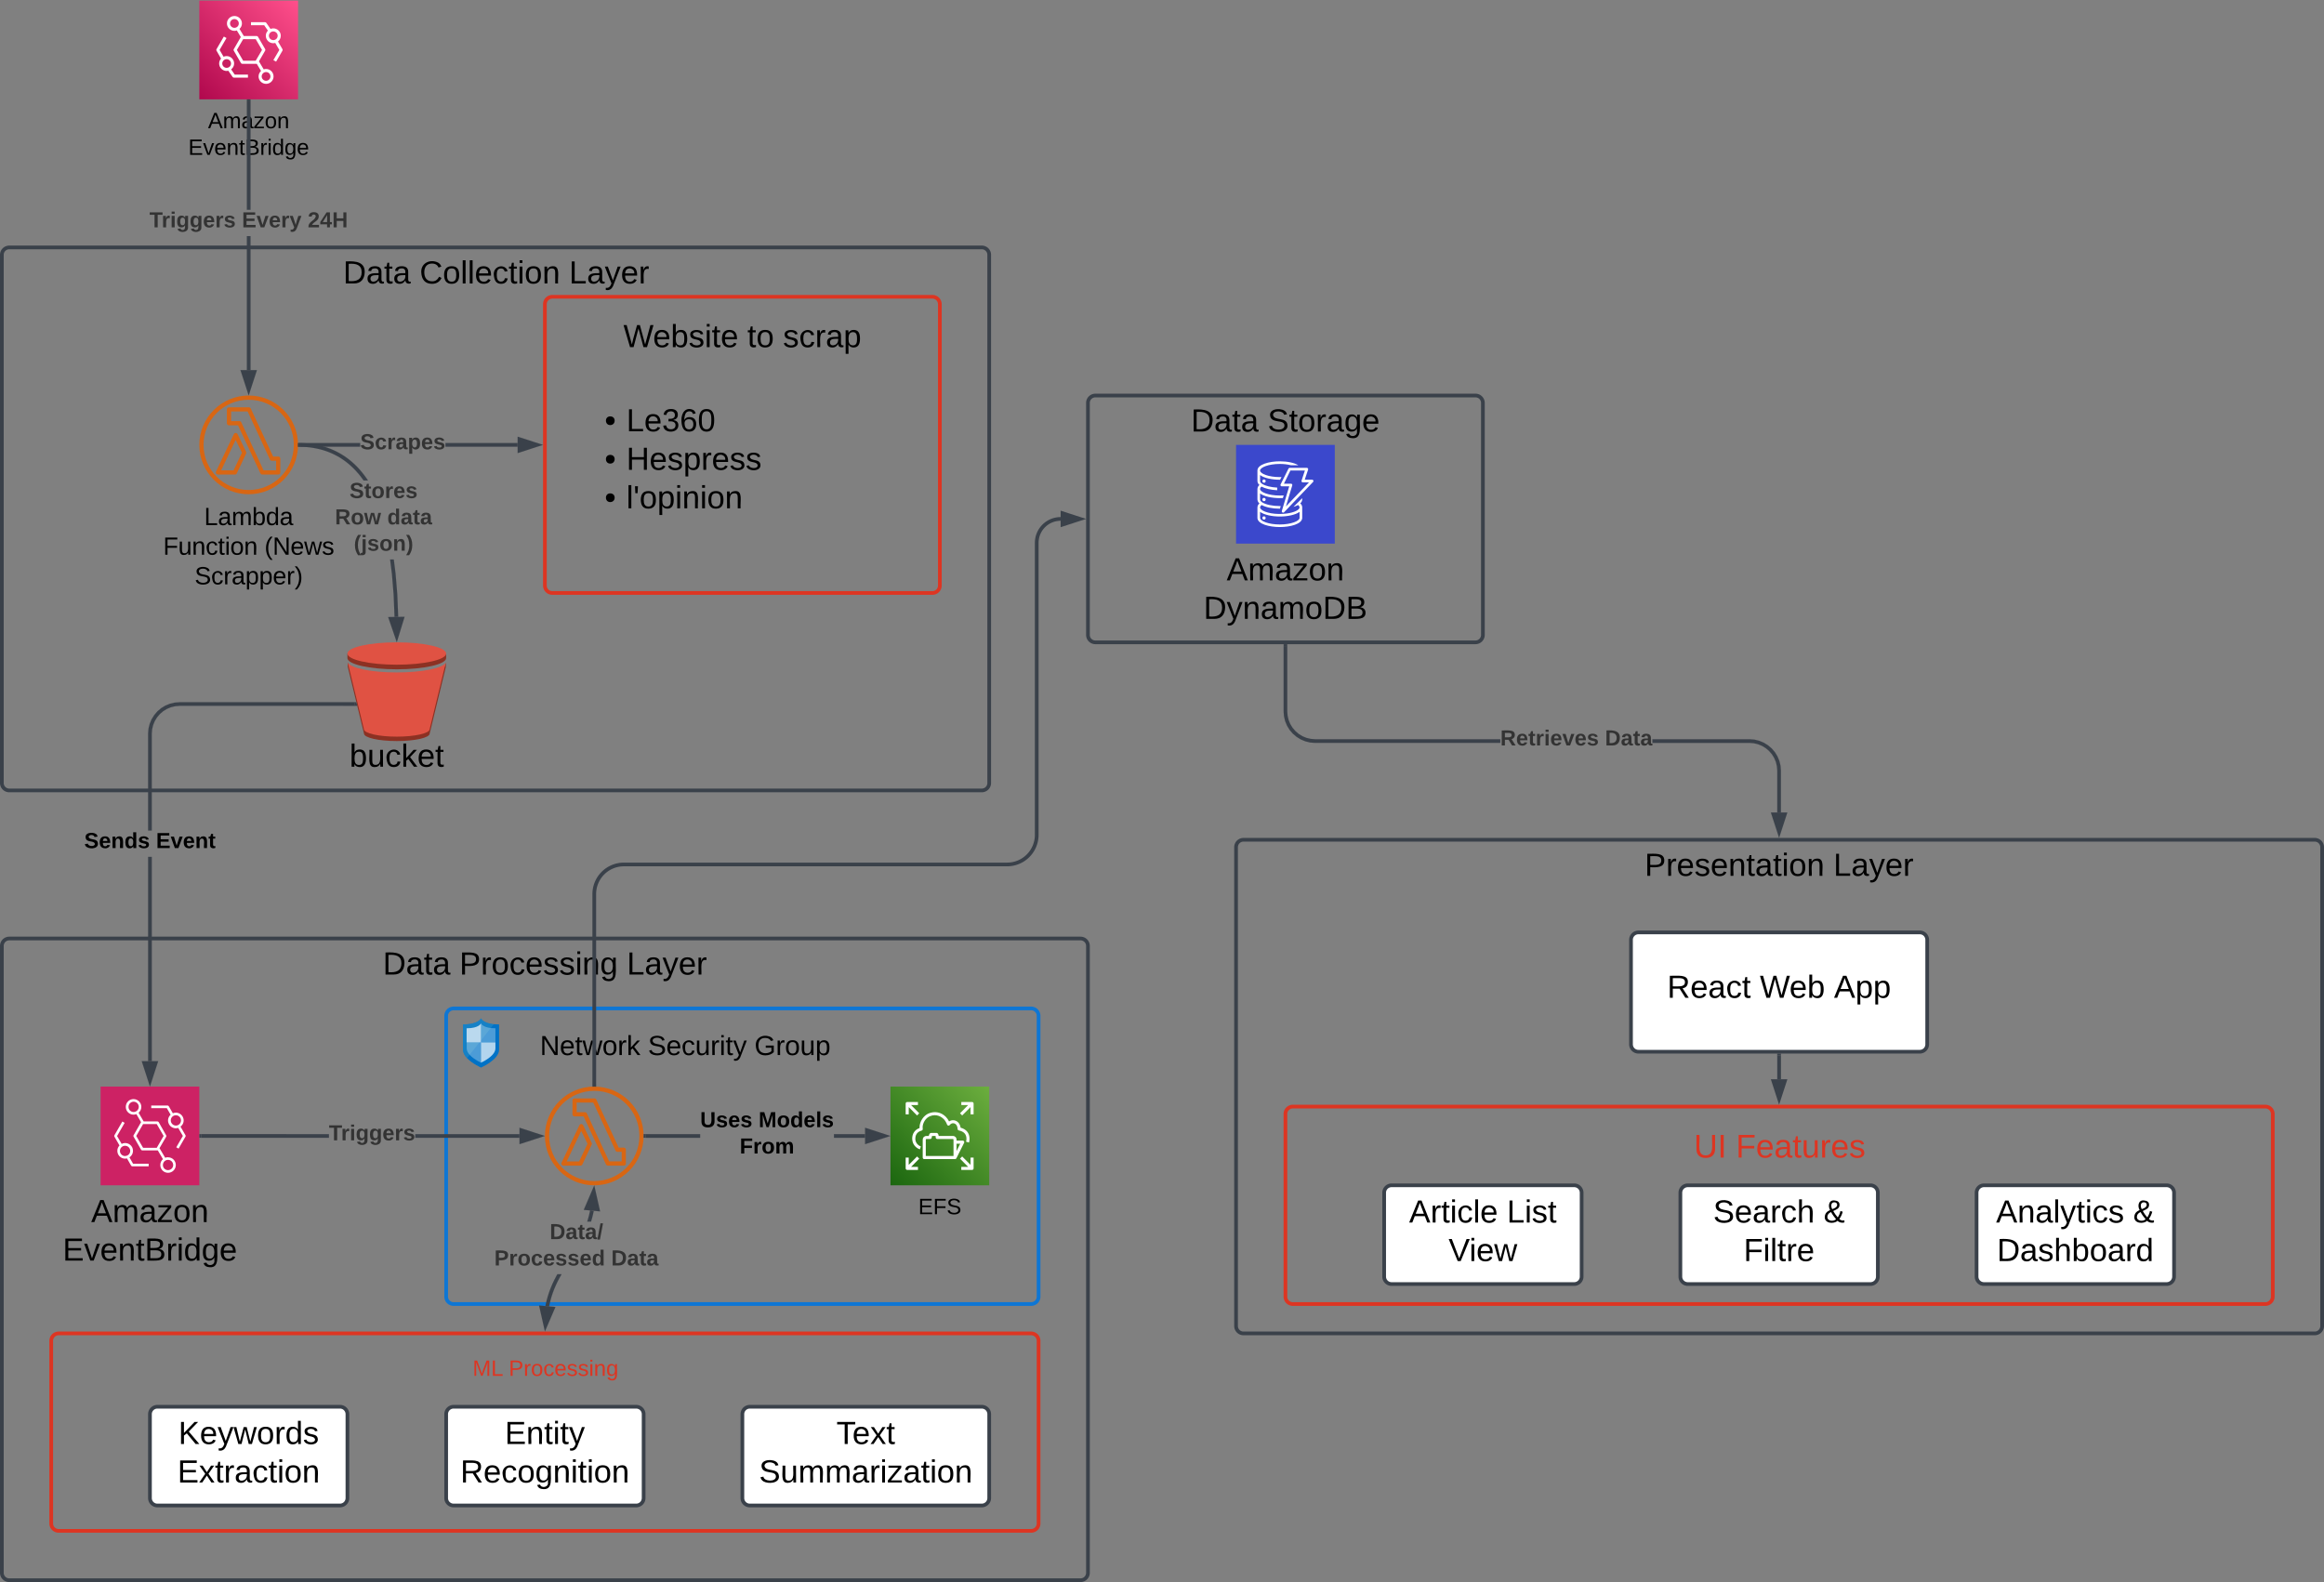 <svg xmlns="http://www.w3.org/2000/svg" xmlns:xlink="http://www.w3.org/1999/xlink" xmlns:lucid="lucid" width="1883" height="1282"><rect width="100%" height="100%" fill="#808080" stroke="none"/><g transform="translate(-238.5 -319.5)" lucid:page-tab-id="0_0"><path d="M240 526a6 6 0 0 1 6-6h788a6 6 0 0 1 6 6v428a6 6 0 0 1-6 6H246a6 6 0 0 1-6-6z" stroke="#3a414a" stroke-width="3" fill-opacity="0"/><use xlink:href="#a" transform="matrix(1,0,0,1,248,528) translate(268.494 21.2)"/><use xlink:href="#b" transform="matrix(1,0,0,1,248,528) translate(330.533 21.2)"/><use xlink:href="#c" transform="matrix(1,0,0,1,248,528) translate(451.578 21.2)"/><path d="M680 566a6 6 0 0 1 6-6h308a6 6 0 0 1 6 6v228a6 6 0 0 1-6 6H686a6 6 0 0 1-6-6z" stroke="#dd3522" stroke-width="3" fill="#fff" fill-opacity="0"/><use xlink:href="#d" transform="matrix(1,0,0,1,680,580) translate(63.583 20.8)"/><use xlink:href="#e" transform="matrix(1,0,0,1,680,580) translate(164.044 20.8)"/><use xlink:href="#f" transform="matrix(1,0,0,1,680,580) translate(192.933 20.8)"/><path d="M240 1086a6 6 0 0 1 6-6h868a6 6 0 0 1 6 6v508a6 6 0 0 1-6 6H246a6 6 0 0 1-6-6z" stroke="#3a414a" stroke-width="3" fill-opacity="0"/><use xlink:href="#g" transform="matrix(1,0,0,1,248,1088) translate(300.7 21.2)"/><use xlink:href="#h" transform="matrix(1,0,0,1,248,1088) translate(362.739 21.2)"/><use xlink:href="#i" transform="matrix(1,0,0,1,248,1088) translate(498.372 21.2)"/><path d="M600 1142.67a6 6 0 0 1 6-6h468a6 6 0 0 1 6 6v227.52a6 6 0 0 1-6 6H606a6 6 0 0 1-6-6z" stroke="#0e76d4" stroke-width="3" fill="#fff" fill-opacity="0"/><path d="M600 1136.67h56v56h-56v-56z" stroke="#000" stroke-opacity="0" fill-opacity="0"/><path d="M638.55 1149.46c-8.8-.96-10.3-4.8-10.3-4.8s-2 4.96-14.65 4.96v20.48c0 2.47 1.35 4.83 3.28 6.82 4.33 4.55 11.36 7.67 11.36 7.67s14.64-6.4 14.64-14.5v-20.48c-1.6 0-3.04-.08-4.33-.16z" stroke="#000" stroke-opacity="0" fill="#0072c6"/><path d="M631.92 1157.85l6.64-8.38c-8.8-.97-10.3-4.8-10.3-4.8s-2.03 4.96-14.66 4.96v20.47c0 2.5 1.35 4.8 3.27 6.8l4.97-6.25 10.08-12.8z" stroke="#000" stroke-opacity="0" fill="#3999c6" fill-opacity=".4"/><path d="M616.64 1164.2v4.87c0 2 1.12 3.84 2.64 5.43 3.45 3.7 9.04 6.1 9.04 6.1v-16.4h-11.68z" stroke="#000" stroke-opacity="0" fill="#fff" fill-opacity=".3"/><path d="M628.24 1180.6s11.68-5.14 11.68-11.54v-4.87h-11.68v16.4zm0-31.85s-1.6 4-11.68 4v11.44h11.68v-15.45z" stroke="#000" stroke-opacity="0" fill="#fff" fill-opacity=".7"/><path d="M636.4 1152.6c-6.96-.8-8.16-3.77-8.16-3.77v15.36h11.68v-11.46c-1.28 0-2.48-.07-3.52-.15z" stroke="#000" stroke-opacity="0" fill="#fff" fill-opacity=".3"/><use xlink:href="#j" transform="matrix(1,0,0,1,676,1156.666) translate(0 17.778)"/><use xlink:href="#k" transform="matrix(1,0,0,1,676,1156.666) translate(87.469 17.778)"/><use xlink:href="#l" transform="matrix(1,0,0,1,676,1156.666) translate(173.765 17.778)"/><path d="M280 1406a6 6 0 0 1 6-6h788a6 6 0 0 1 6 6v148a6 6 0 0 1-6 6H286a6 6 0 0 1-6-6z" stroke="#dd3522" stroke-width="3" fill="#fff" fill-opacity="0"/><use xlink:href="#m" transform="matrix(1,0,0,1,280,1420) translate(341.4 14.4)"/><use xlink:href="#n" transform="matrix(1,0,0,1,280,1420) translate(370.7 14.4)"/><path d="M1120 646a6 6 0 0 1 6-6h308a6 6 0 0 1 6 6v188a6 6 0 0 1-6 6h-308a6 6 0 0 1-6-6z" stroke="#3a414a" stroke-width="3" fill-opacity="0"/><use xlink:href="#g" transform="matrix(1,0,0,1,1128,648) translate(75.517 21.2)"/><use xlink:href="#o" transform="matrix(1,0,0,1,1128,648) translate(137.556 21.2)"/><path d="M1240 1006a6 6 0 0 1 6-6h868a6 6 0 0 1 6 6v388a6 6 0 0 1-6 6h-868a6 6 0 0 1-6-6z" stroke="#3a414a" stroke-width="3" fill-opacity="0"/><use xlink:href="#p" transform="matrix(1,0,0,1,1248,1008) translate(323.053 21.2)"/><use xlink:href="#i" transform="matrix(1,0,0,1,1248,1008) translate(476.019 21.2)"/><path d="M1280 1222.2a6 6 0 0 1 6-6h788a6 6 0 0 1 6 6v148a6 6 0 0 1-6 6h-788a6 6 0 0 1-6-6z" stroke="#dd3522" stroke-width="3" fill="#fff" fill-opacity="0"/><use xlink:href="#q" transform="matrix(1,0,0,1,1280,1236.191) translate(330.981 21.333)"/><use xlink:href="#r" transform="matrix(1,0,0,1,1280,1236.191) translate(364.981 21.333)"/><path d="M400 320h80v80h-80v-80z" stroke="#000" stroke-opacity="0" fill="url(#s)"/><path d="M454.08 375.4c3.4 0 6.07 2.7 6.07 6.05 0 3.3-2.68 6-6.07 6-3.33 0-6.07-2.7-6.07-6 0-1.76.8-3.35 2-4.45l-3.5-5.83-.05.06h-11.67c-.43 0-.86-.28-1.07-.66l-5.8-10c-.27-.4-.27-.83 0-1.2l5.7-9.85-3.23-5.33c-.6.2-1.24.32-1.93.32-3.34 0-6.08-2.7-6.08-6 0-3.35 2.74-6.04 6.08-6.04 3.33 0 6.07 2.7 6.07 6.05 0 1.7-.74 3.3-1.98 4.4l3.5 5.76h10.43c.43 0 .86.27 1.07.65l5.8 10c.22.4.22.83 0 1.2l-5.05 8.7 3.88 6.48c.64-.22 1.3-.33 1.93-.33zm-8.4-6.7l5.12-8.74-5.1-8.74h-10.17l-5.1 8.74 5.1 8.74zm-19.88 7.03l2.9 4.23h10.7v2.48h-11.34c-.43 0-.8-.22-1.07-.55l-3.5-5.07c-.44.1-.87.17-1.35.17-3.34 0-6.08-2.7-6.08-6.05 0-1.54.6-2.9 1.56-3.95l-3.7-6.44c-.22-.38-.22-.82 0-1.2l5.96-10.23 2.14 1.2-5.6 9.63 3.23 5.5c.76-.33 1.62-.5 2.48-.5 3.33 0 6.07 2.7 6.07 6 0 1.97-.97 3.67-2.42 4.77zm37.96-22.6l3.6 6.23c.2.38.2.82 0 1.2l-5.16 8.9-2.2-1.26 4.83-8.24-3.33-5.66c-.5.1-1.02.22-1.56.22-3.33 0-6.07-2.7-6.07-6.05 0-1.6.64-3.07 1.7-4.17l-3-4.35h-10.7v-2.47h11.35c.43 0 .8.22 1.07.55l3.38 4.9c.7-.28 1.45-.45 2.26-.45 3.33 0 6.07 2.7 6.07 6 0 1.92-.9 3.57-2.24 4.66zm-41.6 21.34c1.92 0 3.53-1.54 3.53-3.52 0-1.92-1.62-3.5-3.55-3.5-1.94 0-3.55 1.58-3.55 3.5 0 1.98 1.6 3.52 3.55 3.52zm6.28-32.43c2 0 3.55-1.6 3.55-3.5 0-2-1.57-3.6-3.56-3.6-1.94 0-3.55 1.6-3.55 3.6 0 1.9 1.6 3.5 3.54 3.5zm31.5 9.95c1.94 0 3.55-1.55 3.55-3.53 0-1.92-1.63-3.5-3.56-3.5-1.94 0-3.55 1.58-3.55 3.5 0 1.98 1.6 3.52 3.54 3.52zm-5.86 32.97c2 0 3.55-1.6 3.55-3.52 0-1.98-1.56-3.57-3.55-3.57-1.94 0-3.55 1.6-3.55 3.57 0 1.92 1.62 3.52 3.55 3.52z" stroke="#000" stroke-opacity="0" fill="#fff"/><use xlink:href="#t" transform="matrix(1,0,0,1,370,409) translate(37.025 14.4)"/><use xlink:href="#u" transform="matrix(1,0,0,1,370,409) translate(21.05 36)"/><path d="M463.94 704.03H451c-.65 0-1.26-.38-1.52-.98l-18.14-38.9h-7.32c-.9 0-1.7-.75-1.7-1.67v-11.23c0-.92.8-1.68 1.7-1.68h16.15c.7 0 1.26.38 1.52.98l18.1 38.9h4.14c.92 0 1.7.75 1.7 1.73v11.17c0 .92-.78 1.68-1.7 1.68zm-11.9-3.43h10.17v-7.73h-3.5c-.64 0-1.25-.38-1.5-.98l-18.07-38.96h-13.38v7.8h6.67c.7 0 1.3.37 1.56.97z" stroke="#fff" stroke-opacity="0" fill="#d86613"/><path d="M428.8 704.03H415c-.9 0-1.68-.77-1.68-1.7 0-.28.05-.48.17-.72l14.45-30.26c.3-.6.87-.97 1.53-.97.67 0 1.24.33 1.54.94l6.9 14.32c.23.47.23.97 0 1.45l-7.55 16c-.3.6-.87.96-1.54.96zm-11.1-3.4h10.02l6.8-14.27-5.1-10.37z" stroke="#fff" stroke-opacity="0" fill="#d86613"/><path d="M440 720c-22.08 0-40-17.92-40-40s17.92-40 40-40 40 17.92 40 40-17.92 40-40 40zm0-76.56c-20.24 0-36.56 16.32-36.56 36.56 0 20.24 16.32 36.56 36.56 36.56 20.24 0 36.56-16.32 36.56-36.56 0-20.24-16.32-36.56-36.56-36.56z" stroke="#fff" stroke-opacity="0" fill="#d86613"/><use xlink:href="#v" transform="matrix(1,0,0,1,370,729) translate(33.917 16)"/><use xlink:href="#w" transform="matrix(1,0,0,1,370,729) translate(0.694 40)"/><use xlink:href="#x" transform="matrix(1,0,0,1,370,729) translate(82.806 40)"/><use xlink:href="#y" transform="matrix(1,0,0,1,370,729) translate(26.194 64)"/><path d="M530.33 681.48H481.5v-2.96h48.83zm127.55 0h-58.46v-2.96h58.46z" stroke="#3a414a" stroke-width=".05" fill="#3a414a"/><path d="M481.54 681.48h-1.63l.1-1.48-.05-1.48h1.6z" fill="#3a414a"/><path stroke="#3a414a" stroke-width=".05" fill="#3a414a"/><path d="M673.65 680l-14.27 4.63v-9.26z" fill="#3a414a"/><path d="M678.42 680l-20.5 6.66v-13.32zm-17.56 2.6l8-2.6-8-2.6z" stroke="#3a414a" stroke-width=".05" fill="#3a414a"/><use xlink:href="#z" transform="matrix(1,0,0,1,530.331,669.333) translate(0 14.222)"/><path d="M720 646a6 6 0 0 1 6-6h228a6 6 0 0 1 6 6v98a6 6 0 0 1-6 6H726a6 6 0 0 1-6-6z" fill="none"/><use xlink:href="#A" transform="matrix(1,0,0,1,720,640) translate(8.45 29)"/><use xlink:href="#B" transform="matrix(1,0,0,1,720,640) translate(26 29)"/><use xlink:href="#A" transform="matrix(1,0,0,1,720,640) translate(8.45 60.2)"/><use xlink:href="#C" transform="matrix(1,0,0,1,720,640) translate(26 60.2)"/><use xlink:href="#A" transform="matrix(1,0,0,1,720,640) translate(8.45 91.4)"/><use xlink:href="#D" transform="matrix(1,0,0,1,720,640) translate(26 91.4)"/><path d="M560 843.62l39.98 5.74v3.4c0 5.02-17.9 9.1-40 9.1-22.06 0-39.98-4.08-39.98-9.1v-3.7z" fill="#8c3123"/><path d="M560 868.1c16.7 0 31-2.37 36.96-5.68l2-3.2.78-2.92v3.63l-13.1 54c0 3.4-11.93 6.06-26.63 6.06s-26.6-2.68-26.6-6.06l-13.12-54v-3.57l3.02 6.17c6.04 3.25 20.18 5.55 36.7 5.55z" fill="#8c3123"/><path d="M560 840c22.08 0 40 4.08 40 9.08s-17.92 9.05-40 9.05-40-4-40-9.05c0-5.04 17.92-9.08 40-9.08z" fill="#e05243"/><path d="M560 864.4c20.58 0 37.5-3.48 39.74-8.04l-13.12 54c0 3.37-11.92 6.07-26.62 6.07-14.7 0-26.63-2.7-26.63-6.06l-13.1-54c2.2 4.55 19.14 8.04 39.73 8.04z" fill="#e05243"/><use xlink:href="#E" transform="matrix(1,0,0,1,520,920) translate(1.722 20.8)"/><path d="M320 1200h80v80h-80v-80z" stroke="#000" stroke-opacity="0" fill="#cd2264"/><path d="M343.37 1257.32c2.73-1.73 3.65-5.25 2.2-8.18-1.62-3.05-5.44-4.3-8.5-2.7l-3.72-6.38 6.14-10.68-1.86-1.08-6.44 11.17c-.23.36-.23.7 0 1.07l4.12 7.17c-1.16 1.26-1.74 2.7-1.74 4.37 0 3.46 2.78 6.32 6.26 6.32.58 0 1.04-.07 1.56-.2l3.36 5.87c.23.35.58.53.93.53h13.26v-2.1h-12.63zm-3.53-1.02c-2.26 0-4.17-1.9-4.17-4.17 0-2.33 1.9-4.18 4.17-4.18 2.3 0 4.17 1.85 4.17 4.17 0 2.27-1.85 4.12-4.16 4.12zm48.96-16.83l-4.06-7.05c2.38-1.73 3.24-4.77 2.03-7.52-1.34-3.16-5.04-4.66-8.23-3.28l-3.3-5.73c-.23-.3-.58-.55-.93-.55h-13.26v2.15h12.63l3.07 5.3c-1.85 1.74-2.55 4.2-1.8 6.58 1.05 3.34 4.58 5.2 7.94 4.12l3.77 6.5-5.33 9.2 1.86 1.07 5.62-9.73c.23-.36.23-.7 0-1.07zm-7.77-7.88c-2.32 0-4.17-1.92-4.17-4.2 0-2.32 1.85-4.17 4.17-4.17 2.26 0 4.12 1.85 4.12 4.18 0 2.28-1.86 4.2-4.12 4.2zm-6.43 25.66c-.8 0-1.5.12-2.26.42l-4.52-7.64-.23.12 5.55-9.56c.23-.36.23-.77 0-1.07l-6.08-10.75c-.23-.3-.58-.54-.93-.54H354.9l-4.1-7.04c1.44-1.2 2.2-2.87 2.2-4.78 0-3.46-2.85-6.27-6.33-6.27-3.47 0-6.25 2.8-6.25 6.33 0 3.47 2.84 6.27 6.3 6.27.82 0 1.52-.12 2.27-.42l3.82 6.5-6.1 10.64c-.22.36-.22.7 0 1.07l6.15 10.7c.24.3.52.47.93.47h12.34c.06.07.18.07.23 0l4.18 7.1c-1.45 1.27-2.15 2.88-2.15 4.8 0 3.45 2.78 6.26 6.26 6.26 3.47 0 6.3-2.8 6.3-6.33-.04-3.46-2.83-6.27-6.3-6.2zm-27.87-36.66c-2.3 0-4.17-1.9-4.1-4.18 0-2.33 1.9-4.18 4.16-4.18 2.3.06 4.16 1.9 4.16 4.18-.06 2.33-1.9 4.18-4.23 4.18zm18.77 29.02h-11.06l-5.56-9.6 5.56-9.63h11.06l5.57 9.6zm9.16 18.1c-2.32 0-4.17-1.86-4.17-4.13 0-2.34 1.84-4.2 4.16-4.2 2.32 0 4.17 1.86 4.17 4.2 0 2.26-1.85 4.1-4.17 4.1z" stroke="#000" stroke-opacity="0" fill="#fff"/><use xlink:href="#F" transform="matrix(1,0,0,1,290,1289) translate(22.369 20.8)"/><use xlink:href="#G" transform="matrix(1,0,0,1,290,1289) translate(-0.706 52)"/><path d="M743.95 1264.04H731c-.65 0-1.26-.38-1.52-.98l-18.14-38.9h-7.32c-.9 0-1.7-.76-1.7-1.68v-11.22c0-.93.8-1.7 1.7-1.7h16.15c.7 0 1.26.4 1.52 1l18.1 38.88h4.15c.9 0 1.68.76 1.68 1.74v11.17c0 .92-.77 1.7-1.68 1.7zm-11.9-3.44h10.16v-7.73h-3.5c-.64 0-1.25-.38-1.5-.98l-18.07-38.96h-13.38v7.8h6.67c.7 0 1.3.38 1.56.97z" stroke="#fff" stroke-opacity="0" fill="#d86613"/><path d="M708.8 1264.04H695c-.9 0-1.68-.78-1.68-1.72 0-.27.05-.47.17-.7l14.45-30.28c.3-.6.87-.97 1.54-.97.66 0 1.23.34 1.53.94l6.9 14.32c.23.47.23.98 0 1.45l-7.55 16c-.3.6-.87.97-1.54.97zm-11.1-3.4h10.02l6.8-14.28-5.1-10.37z" stroke="#fff" stroke-opacity="0" fill="#d86613"/><path d="M720 1280c-22.08 0-40-17.92-40-40s17.92-40 40-40 40 17.92 40 40-17.92 40-40 40zm0-76.56c-20.24 0-36.56 16.32-36.56 36.56 0 20.24 16.32 36.56 36.56 36.56 20.24 0 36.56-16.32 36.56-36.56 0-20.24-16.32-36.56-36.56-36.56z" stroke="#fff" stroke-opacity="0" fill="#d86613"/><path d="M659.38 1238.53v2.95h-84.4v-2.95zm-154.37 0v2.95H401.5v-2.95z" stroke="#3a414a" stroke-width=".05" fill="#3a414a"/><path d="M401.54 1238.53v2.94H400v-2.94z" fill="#3a414a"/><path stroke="#3a414a" stroke-width=".05" fill="#3a414a"/><path d="M675.15 1240l-14.27 4.64v-9.27z" fill="#3a414a"/><path d="M679.92 1240l-20.5 6.67v-13.33zm-17.56 2.6l8-2.6-8-2.6z" stroke="#3a414a" stroke-width=".05" fill="#3a414a"/><use xlink:href="#H" transform="matrix(1,0,0,1,505.014,1229.334) translate(0 14.222)"/><path d="M559 784.3l1.4 16.82.73 18.2-2.95.12-.74-18.14-1.38-16.7-1.48-11.74h2.98zm-75.42-105.7l3.36.2 3.17.34 3 .44 2.86.55 2.72.64 2.6.73 2.52.8 2.42.9 2.35 1 2.28 1.07 2.22 1.16 2.17 1.25 2.13 1.35 2.1 1.46 2.05 1.55 2.03 1.68 2.02 1.82 2 1.96 2 2.13 1.97 2.3 1.98 2.5 1.98 2.73 1.14 1.7h-3.54l-.02-.02-1.9-2.63-1.9-2.4-1.92-2.2-1.9-2.03-1.92-1.87-1.92-1.73-1.94-1.6-1.96-1.5-2-1.38-2-1.3-2.07-1.18-2.1-1.1-2.18-1.03-2.23-.94-2.3-.86-2.4-.78-2.5-.7-2.6-.6-2.73-.53-2.86-.43-3.05-.32-3.24-.2-2-.04.07-2.94z" stroke="#3a414a" stroke-width=".05" fill="#3a414a"/><path d="M481.57 678.56l-.06 2.95-1.6-.03.1-1.47-.05-1.48z" fill="#3a414a"/><path stroke="#3a414a" stroke-width=".05" fill="#3a414a"/><path d="M559.92 835.15l-4.88-14.2 9.27-.15z" fill="#3a414a"/><path d="M560 839.92l-7-20.4 13.32-.22zm-2.9-17.52l2.74 7.97 2.47-8.06z" stroke="#3a414a" stroke-width=".05" fill="#3a414a"/><use xlink:href="#I" transform="matrix(1,0,0,1,509.897,708.864) translate(11.807 14.222)"/><use xlink:href="#J" transform="matrix(1,0,0,1,509.897,708.864) translate(0.005 35.556)"/><use xlink:href="#K" transform="matrix(1,0,0,1,509.897,708.864) translate(42.375 35.556)"/><use xlink:href="#L" transform="matrix(1,0,0,1,509.897,708.864) translate(15.314 56.889)"/><path d="M960 1200h80v80h-80v-80z" stroke="#000" stroke-opacity="0" fill="url(#M)"/><path d="M1013.43 1258.06c-.2.43-.6.7-1.1.7h-24.98c-.67 0-1.22-.54-1.22-1.25v-14.25c0-1.32.5-2.1.94-2.48.4-.38 1.16-.82 2.3-.77h1.66c.22-1.1.72-2.47 1.93-2.47h4.58c1 .2 1.37 1.43 1.54 2.47h11.34c1.1-.05 1.82.4 2.2.77.45.4.94 1.16.94 2.48v.5h5c.45 0 .84.2 1.06.6.22.38.27.83.05 1.2zm-2.36-14.8c0-.4-.1-.62-.17-.67-.05-.07-.22-.12-.44-.12H997.9c-.65 0-1.25-.55-1.25-1.2 0-.23-.06-.84-.1-1.28h-2.87c-.17.44-.28 1.05-.28 1.27 0 .66-.55 1.2-1.27 1.2h-2.86c-.27 0-.44.06-.5.12-.05.04-.16.26-.16.65v13h22.47zm-25-10.2c0 .45 0 .83.06 1.27.12.6-.33 1.2-.93 1.32-1.87.5-5.06 1.98-5.06 6.55v.5c.16 2.6 1.92 4.9 4.5 5.78l-.82 2.37c-3.57-1.22-6-4.4-6.16-8.04-.06-.2-.06-.43-.06-.6 0-4.18 2.2-7.32 6-8.64-.05-.16-.05-.33-.05-.5 0-4.67 3.2-9.57 7.37-11.33 4.96-2.04 10.13-1.05 13.93 2.75 1.04 1.05 1.92 2.3 2.64 3.74.98-.66 2.08-1 3.24-1 2.6 0 5.5 1.88 6.1 6.07 4.7 1.25 7.22 4.44 7.22 8.96 0 1.1-.1 2.14-.44 3.08l-2.37-.7c.22-.68.33-1.5.33-2.38 0-3.63-2.1-5.9-6.16-6.72-.55-.1-.94-.6-1-1.15-.16-3.48-2.1-4.7-3.68-4.7-1.05 0-2.04.56-2.7 1.44-.27.4-.7.55-1.15.5-.5-.1-.84-.4-1-.83-.67-1.8-1.6-3.35-2.8-4.56-1.5-1.43-5.52-4.57-11.2-2.2-3.3 1.38-5.82 5.34-5.82 9.03zm40.02-20.58c.7 0 1.26.55 1.26 1.27v8.75h-2.48v-5.9l-6.77 6.78-1.75-1.76 6.6-6.66h-5.55v-2.48zm-51.3 4.13v5.9h-2.48v-8.75c0-.72.55-1.27 1.27-1.27h8.68v2.48h-5.56l6.6 6.66-1.75 1.76zm50.08 46.8v-5.9h2.48v8.76c0 .7-.55 1.26-1.27 1.26h-8.7v-2.47h5.56l-6.6-6.66 1.75-1.78zm-41.55-5.02l-6.6 6.66h5.55v2.48h-8.7c-.7 0-1.26-.55-1.26-1.26v-8.75h2.48v5.9l6.77-6.78zm30.2-12.1v5.94l3-5.94z" stroke="#000" stroke-opacity="0" fill="#fff"/><use xlink:href="#N" transform="matrix(1,0,0,1,930,1289.002) translate(52.525 14.4)"/><path d="M805.78 1241.48H761.5v-2.95h44.28zm133.6 0h-25.16v-2.95h25.16z" stroke="#3a414a" stroke-width=".05" fill="#3a414a"/><path d="M761.54 1241.48h-1.63l.1-1.48-.05-1.47h1.6z" fill="#3a414a"/><path stroke="#3a414a" stroke-width=".05" fill="#3a414a"/><path d="M955.15 1240l-14.27 4.64v-9.27z" fill="#3a414a"/><path d="M959.92 1240l-20.5 6.67v-13.33zm-17.56 2.6l8-2.6-8-2.6z" stroke="#3a414a" stroke-width=".05" fill="#3a414a"/><use xlink:href="#O" transform="matrix(1,0,0,1,805.779,1218.669) translate(0.005 14.222)"/><use xlink:href="#P" transform="matrix(1,0,0,1,805.779,1218.669) translate(47.363 14.222)"/><use xlink:href="#Q" transform="matrix(1,0,0,1,805.779,1218.669) translate(32.054 35.556)"/><path d="M361.48 1179.38h-2.96v-165.55h2.96zm164.6-287.9H384.05l-3.58.28-3.44.82-3.26 1.35-3.02 1.85-2.68 2.3-2.3 2.68-1.85 3.02-1.35 3.26-.82 3.44-.28 3.58v78.44h-2.96v-78.56l.3-3.93.95-3.87 1.53-3.7 2.1-3.4 2.58-3.05 3.04-2.6 3.4-2.08 3.7-1.53 3.9-.94 3.92-.3h142.13z" stroke="#3a414a" stroke-width=".05" fill="#3a414a"/><path d="M527.92 891.48h-1.9v-2.96h1.2z" fill="#3a414a"/><path stroke="#3a414a" stroke-width=".05" fill="#3a414a"/><path d="M360 1195.15l-4.63-14.27h9.26z" fill="#3a414a"/><path d="M360 1199.92l-6.67-20.52h13.34zm-2.6-17.57l2.6 8.02 2.6-8z" stroke="#3a414a" stroke-width=".05" fill="#3a414a"/><use xlink:href="#R" transform="matrix(1,0,0,1,306.765,992.495) translate(0 14.222)"/><use xlink:href="#S" transform="matrix(1,0,0,1,306.765,992.495) translate(58.173 14.222)"/><path d="M360 1465.44a6 6 0 0 1 6-6h148a6 6 0 0 1 6 6v68a6 6 0 0 1-6 6H366a6 6 0 0 1-6-6z" stroke="#3a414a" stroke-width="3" fill="#fff"/><use xlink:href="#T" transform="matrix(1,0,0,1,365,1464.44) translate(18.017 25.175)"/><use xlink:href="#U" transform="matrix(1,0,0,1,365,1464.44) translate(17.294 56.375)"/><path d="M600 1465.44a6 6 0 0 1 6-6h148a6 6 0 0 1 6 6v68a6 6 0 0 1-6 6H606a6 6 0 0 1-6-6z" stroke="#3a414a" stroke-width="3" fill="#fff"/><use xlink:href="#V" transform="matrix(1,0,0,1,605,1464.44) translate(42.536 25.175)"/><use xlink:href="#W" transform="matrix(1,0,0,1,605,1464.44) translate(6.497 56.375)"/><path d="M840 1465.44a6 6 0 0 1 6-6h188a6 6 0 0 1 6 6v68a6 6 0 0 1-6 6H846a6 6 0 0 1-6-6z" stroke="#3a414a" stroke-width="3" fill="#fff"/><use xlink:href="#X" transform="matrix(1,0,0,1,845,1464.44) translate(71.203 25.175)"/><use xlink:href="#Y" transform="matrix(1,0,0,1,845,1464.44) translate(8.514 56.375)"/><path d="M692.2 1354.34l-1.87 3.54-1.54 3.25-1.33 3.12-1.16 3.1-1.02 3.13-.9 3.22-.8 3.38-.23 1.2-2.9-.56.24-1.26.82-3.5.94-3.34 1.06-3.25 1.2-3.2 1.38-3.25 1.6-3.37 1.92-3.65.5-.84h3.4zm27.35-53.56l-.24 1.26-.82 3.5-.94 3.35-.16.5h-3.1l.44-1.37.9-3.23.8-3.38.23-1.2z" stroke="#3a414a" stroke-width=".05" fill="#3a414a"/><path d="M722.85 1299.47l-9.23-.86 5.93-13.76z" fill="#3a414a"/><path d="M724.74 1301.13l-13.27-1.23 8.52-19.82zm-8.96-3.8l5.2.48-1.87-8.2z" stroke="#3a414a" stroke-width=".05" fill="#3a414a"/><path d="M686.38 1379.9l-5.93 13.77-3.3-14.64z" fill="#3a414a"/><path d="M688.53 1378.6l-8.52 19.82-4.74-21.04zm-7.64 10.3l3.32-7.73-5.2-.48z" stroke="#3a414a" stroke-width=".05" fill="#3a414a"/><use xlink:href="#Z" transform="matrix(1,0,0,1,639.013,1309.389) translate(44.894 14.222)"/><use xlink:href="#aa" transform="matrix(1,0,0,1,639.013,1309.389) translate(0.005 35.556)"/><use xlink:href="#ab" transform="matrix(1,0,0,1,639.013,1309.389) translate(94.721 35.556)"/><path d="M1240 680h80v80h-80v-80z" stroke="#fff" stroke-opacity="0" stroke-width="2" fill="#3b48cc"/><path d="M1293.6 723.2l-7.07 7.02c1.35-.37 2.43-.8 3.67-1.5.72.43 1.12 1.13 1.27 1.93 0 1.97-4.14 4.1-10.27 4.95-2.03.27-3.7.38-5.73.38h-1.05c-8.64-.16-14.95-2.88-14.95-5.33.1-.8.54-1.44 1.27-1.92 3.34 1.86 8.78 2.98 14.73 2.98h.1l.62-2.12h-.73c-5.88 0-11.32-1.17-14.2-2.98-1.15-.75-1.8-1.6-1.8-2.3v-4.95c3.26 2.5 9.76 3.78 16 3.78.83 0 1.67 0 2.5-.05l.62-2.13c-1.1.05-2.08.1-3.13.1-9.14 0-16-2.82-16-5.32.1-.86.54-1.5 1.27-1.92 2.94 1.66 7.47 2.67 12.6 2.94l.06-2.13c-5.04-.26-9.6-1.33-12.12-2.98-1.16-.7-1.77-1.54-1.8-2.3v-4.9c3.25 2.5 9.75 3.8 16 3.8h.2l1.17-2.14h-1.38c-9.14 0-16-2.77-16-5.33 0-2.5 6.86-5.33 16-5.33 3.23 0 5.98.32 9.14 1.07h5.9c-3.24-1.98-8.76-3.2-15.03-3.2-8.78 0-18.14 2.6-18.14 7.45v8.58c.07 1.28.62 2.35 1.63 3.14-1.02.86-1.56 1.92-1.63 3.2v8.53c.07 1.33.62 2.4 1.63 3.25-1.02.8-1.56 1.87-1.63 3.2v8.74c.3 4.68 9.47 7.18 18.14 7.18s17.85-2.5 18.14-7.25V730.6c-.03-1.28-.6-2.4-1.62-3.2 1-.8 1.56-1.92 1.63-3.2zm-2.13 15.97c0 2.5-6.86 5.33-16 5.33s-16-2.77-16-5.33v-4.9c3.26 2.45 9.76 3.78 16 3.78s12.73-1.33 16-3.78z" stroke="#fff" stroke-opacity="0" stroke-width="2" fill="#fff"/><path d="M1264 709.36c0 .73-.6 1.33-1.33 1.33-.74 0-1.34-.6-1.34-1.35 0-.73.6-1.33 1.34-1.33.73 0 1.33.6 1.33 1.34zM1264 724.3c0 .72-.6 1.32-1.33 1.32-.74 0-1.34-.6-1.34-1.33 0-.75.6-1.34 1.34-1.34.73 0 1.33.6 1.33 1.33zM1264 739.22c0 .74-.6 1.33-1.33 1.33-.74 0-1.34-.6-1.34-1.33 0-.74.6-1.33 1.34-1.33.73 0 1.33.6 1.33 1.32zM1278.13 734.9c-.2 0-.35-.02-.54-.13-.44-.26-.63-.76-.5-1.24l6-19.96h-6.04c-.6.03-1.07-.44-1.07-1.06 0-.17 0-.35.12-.5l6.4-12.8c.17-.37.52-.6.95-.6h13.87c.6-.02 1.07.45 1.1 1.03.03.14 0 .25-.03.4l-2.74 8.17h6c.57.03 1.06.5 1.06 1.08 0 .3-.1.5-.3.73l-23.47 24.55c-.2.25-.48.36-.83.36zm.66-23.44h5.74c.35 0 .64.15.86.4.18.3.26.62.16.94l-5.14 17.07 18.7-19.5h-4.98c-.6 0-1.1-.43-1.13-1 0-.16 0-.3.07-.4l2.72-8.22h-11.74z" stroke="#fff" stroke-opacity="0" stroke-width="2" fill="#fff"/><g><use xlink:href="#F" transform="matrix(1,0,0,1,1210,769) translate(22.369 20.8)"/><use xlink:href="#ac" transform="matrix(1,0,0,1,1210,769) translate(3.664 52)"/></g><path d="M720 1198.5V1044a24 24 0 0 1 24-24h310.5a24 24 0 0 0 24-24V759.38a19.38 19.38 0 0 1 19.38-19.38" stroke="#3a414a" stroke-width="3" fill="none"/><path d="M721.48 1200.1l-1.48-.1-1.48.05v-1.6h2.96z" stroke="#3a414a" stroke-width=".05" fill="#3a414a"/><path d="M1113.65 740l-14.27 4.63v-9.26z" stroke="#3a414a" stroke-width="3" fill="#3a414a"/><path d="M1560 1081.07a6 6 0 0 1 6-6h228a6 6 0 0 1 6 6v84.67a6 6 0 0 1-6 6h-228a6 6 0 0 1-6-6z" stroke="#3a414a" stroke-width="3" fill="#fff"/><g><use xlink:href="#ad" transform="matrix(1,0,0,1,1565,1080.07) translate(24.325 47.987)"/><use xlink:href="#ae" transform="matrix(1,0,0,1,1565,1080.07) translate(99.364 47.987)"/><use xlink:href="#af" transform="matrix(1,0,0,1,1565,1080.07) translate(159.453 47.987)"/></g><path d="M1360 1286a6 6 0 0 1 6-6h148a6 6 0 0 1 6 6v68a6 6 0 0 1-6 6h-148a6 6 0 0 1-6-6z" stroke="#3a414a" stroke-width="3" fill="#fff"/><g><use xlink:href="#ag" transform="matrix(1,0,0,1,1365,1285) translate(15.2 25.175)"/><use xlink:href="#ah" transform="matrix(1,0,0,1,1365,1285) translate(94.428 25.175)"/><use xlink:href="#ai" transform="matrix(1,0,0,1,1365,1285) translate(47.158 56.375)"/></g><path d="M1600 1286a6 6 0 0 1 6-6h148a6 6 0 0 1 6 6v68a6 6 0 0 1-6 6h-148a6 6 0 0 1-6-6z" stroke="#3a414a" stroke-width="3" fill="#fff"/><g><use xlink:href="#aj" transform="matrix(1,0,0,1,1605,1285) translate(21.592 25.175)"/><use xlink:href="#ak" transform="matrix(1,0,0,1,1605,1285) translate(111.075 25.175)"/><use xlink:href="#al" transform="matrix(1,0,0,1,1605,1285) translate(46.256 56.375)"/></g><path d="M1840 1286a6 6 0 0 1 6-6h148a6 6 0 0 1 6 6v68a6 6 0 0 1-6 6h-148a6 6 0 0 1-6-6z" stroke="#3a414a" stroke-width="3" fill="#fff"/><g><use xlink:href="#am" transform="matrix(1,0,0,1,1845,1285) translate(10.794 25.175)"/><use xlink:href="#ak" transform="matrix(1,0,0,1,1845,1285) translate(121.872 25.175)"/><use xlink:href="#an" transform="matrix(1,0,0,1,1845,1285) translate(11.517 56.375)"/></g><path d="M1680 1174.74v19.33" stroke="#3a414a" stroke-width="3" stroke-linejoin="round" fill="none"/><path d="M1681.47 1174.78h-2.94v-1.54h2.94z" stroke="#3a414a" stroke-width=".05" fill="#3a414a"/><path d="M1680 1209.84l-4.63-14.27h9.27z" stroke="#3a414a" stroke-width="3" fill="#3a414a"/><path d="M1656.06 918.52l3.93.3 3.87.95 3.7 1.53 3.4 2.1 3.05 2.58 2.6 3.04 2.08 3.4 1.53 3.7.94 3.9.3 3.92v33.94h-2.94v-33.82l-.3-3.58-.8-3.44-1.36-3.26-1.85-3.02-2.3-2.68-2.68-2.3-3.02-1.85-3.26-1.35-3.44-.82-3.58-.28h-78.58v-2.96zm-374.3-19l.82 3.44 1.35 3.26 1.85 3.02 2.3 2.68 2.68 2.3 3.02 1.85 3.26 1.35 3.44.82 3.58.28h150.05v2.96h-150.16l-3.93-.3-3.87-.95-3.7-1.53-3.4-2.1-3.05-2.58-2.6-3.04-2.08-3.4-1.53-3.7-.94-3.9-.3-3.92V843h2.94v52.94z" stroke="#3a414a" stroke-width=".05" fill="#3a414a"/><path d="M1281.47 843.04h-2.94v-1.54h2.94z" fill="#3a414a"/><path stroke="#3a414a" stroke-width=".05" fill="#3a414a"/><path d="M1680 993.65l-4.63-14.27h9.27z" fill="#3a414a"/><path d="M1680 998.42l-6.66-20.5h13.33zm-2.6-17.56l2.6 8 2.6-8z" stroke="#3a414a" stroke-width=".05" fill="#3a414a"/><g><use xlink:href="#ao" transform="matrix(1,0,0,1,1454.105,909.333) translate(0 14.222)"/><use xlink:href="#ap" transform="matrix(1,0,0,1,1454.105,909.333) translate(84.84 14.222)"/></g><path d="M441.48 619.38h-2.96V510.84h2.96zm0-129.87h-2.96v-88h2.96z" stroke="#3a414a" stroke-width=".05" fill="#3a414a"/><path d="M441.48 401.54h-2.96V400h2.96z" fill="#3a414a"/><path stroke="#3a414a" stroke-width=".05" fill="#3a414a"/><path d="M440 635.15l-4.63-14.27h9.26z" fill="#3a414a"/><path d="M440 639.92l-6.67-20.5h13.34zm-2.6-17.56l2.6 8 2.6-8z" stroke="#3a414a" stroke-width=".05" fill="#3a414a"/><g><use xlink:href="#aq" transform="matrix(1,0,0,1,359.605,489.506) translate(0 14.222)"/><use xlink:href="#ar" transform="matrix(1,0,0,1,359.605,489.506) translate(74.914 14.222)"/><use xlink:href="#as" transform="matrix(1,0,0,1,359.605,489.506) translate(128.247 14.222)"/></g><defs><path d="M30-248c118-7 216 8 213 122C240-48 200 0 122 0H30v-248zM63-27c89 8 146-16 146-99s-60-101-146-95v194" id="at"/><path d="M141-36C126-15 110 5 73 4 37 3 15-17 15-53c-1-64 63-63 125-63 3-35-9-54-41-54-24 1-41 7-42 31l-33-3c5-37 33-52 76-52 45 0 72 20 72 64v82c-1 20 7 32 28 27v20c-31 9-61-2-59-35zM48-53c0 20 12 33 32 33 41-3 63-29 60-74-43 2-92-5-92 41" id="au"/><path d="M59-47c-2 24 18 29 38 22v24C64 9 27 4 27-40v-127H5v-23h24l9-43h21v43h35v23H59v120" id="av"/><g id="a"><use transform="matrix(0.072,0,0,0.072,0,0)" xlink:href="#at"/><use transform="matrix(0.072,0,0,0.072,18.706,0)" xlink:href="#au"/><use transform="matrix(0.072,0,0,0.072,33.15,0)" xlink:href="#av"/><use transform="matrix(0.072,0,0,0.072,40.372,0)" xlink:href="#au"/></g><path d="M212-179c-10-28-35-45-73-45-59 0-87 40-87 99 0 60 29 101 89 101 43 0 62-24 78-52l27 14C228-24 195 4 139 4 59 4 22-46 18-125c-6-104 99-153 187-111 19 9 31 26 39 46" id="aw"/><path d="M100-194c62-1 85 37 85 99 1 63-27 99-86 99S16-35 15-95c0-66 28-99 85-99zM99-20c44 1 53-31 53-75 0-43-8-75-51-75s-53 32-53 75 10 74 51 75" id="ax"/><path d="M24 0v-261h32V0H24" id="ay"/><path d="M100-194c63 0 86 42 84 106H49c0 40 14 67 53 68 26 1 43-12 49-29l28 8c-11 28-37 45-77 45C44 4 14-33 15-96c1-61 26-98 85-98zm52 81c6-60-76-77-97-28-3 7-6 17-6 28h103" id="az"/><path d="M96-169c-40 0-48 33-48 73s9 75 48 75c24 0 41-14 43-38l32 2c-6 37-31 61-74 61-59 0-76-41-82-99-10-93 101-131 147-64 4 7 5 14 7 22l-32 3c-4-21-16-35-41-35" id="aA"/><path d="M24-231v-30h32v30H24zM24 0v-190h32V0H24" id="aB"/><path d="M117-194c89-4 53 116 60 194h-32v-121c0-31-8-49-39-48C34-167 62-67 57 0H25l-1-190h30c1 10-1 24 2 32 11-22 29-35 61-36" id="aC"/><g id="b"><use transform="matrix(0.072,0,0,0.072,0,0)" xlink:href="#aw"/><use transform="matrix(0.072,0,0,0.072,18.706,0)" xlink:href="#ax"/><use transform="matrix(0.072,0,0,0.072,33.15,0)" xlink:href="#ay"/><use transform="matrix(0.072,0,0,0.072,38.856,0)" xlink:href="#ay"/><use transform="matrix(0.072,0,0,0.072,44.561,0)" xlink:href="#az"/><use transform="matrix(0.072,0,0,0.072,59.006,0)" xlink:href="#aA"/><use transform="matrix(0.072,0,0,0.072,72.006,0)" xlink:href="#av"/><use transform="matrix(0.072,0,0,0.072,79.228,0)" xlink:href="#aB"/><use transform="matrix(0.072,0,0,0.072,84.933,0)" xlink:href="#ax"/><use transform="matrix(0.072,0,0,0.072,99.378,0)" xlink:href="#aC"/></g><path d="M30 0v-248h33v221h125V0H30" id="aD"/><path d="M179-190L93 31C79 59 56 82 12 73V49c39 6 53-20 64-50L1-190h34L92-34l54-156h33" id="aE"/><path d="M114-163C36-179 61-72 57 0H25l-1-190h30c1 12-1 29 2 39 6-27 23-49 58-41v29" id="aF"/><g id="c"><use transform="matrix(0.072,0,0,0.072,0,0)" xlink:href="#aD"/><use transform="matrix(0.072,0,0,0.072,14.444,0)" xlink:href="#au"/><use transform="matrix(0.072,0,0,0.072,28.889,0)" xlink:href="#aE"/><use transform="matrix(0.072,0,0,0.072,41.889,0)" xlink:href="#az"/><use transform="matrix(0.072,0,0,0.072,56.333,0)" xlink:href="#aF"/></g><path d="M266 0h-40l-56-210L115 0H75L2-248h35L96-30l15-64 43-154h32l59 218 59-218h35" id="aG"/><path d="M115-194c53 0 69 39 70 98 0 66-23 100-70 100C84 3 66-7 56-30L54 0H23l1-261h32v101c10-23 28-34 59-34zm-8 174c40 0 45-34 45-75 0-40-5-75-45-74-42 0-51 32-51 76 0 43 10 73 51 73" id="aH"/><path d="M135-143c-3-34-86-38-87 0 15 53 115 12 119 90S17 21 10-45l28-5c4 36 97 45 98 0-10-56-113-15-118-90-4-57 82-63 122-42 12 7 21 19 24 35" id="aI"/><g id="d"><use transform="matrix(0.072,0,0,0.072,0,0)" xlink:href="#aG"/><use transform="matrix(0.072,0,0,0.072,23.978,0)" xlink:href="#az"/><use transform="matrix(0.072,0,0,0.072,38.422,0)" xlink:href="#aH"/><use transform="matrix(0.072,0,0,0.072,52.867,0)" xlink:href="#aI"/><use transform="matrix(0.072,0,0,0.072,65.867,0)" xlink:href="#aB"/><use transform="matrix(0.072,0,0,0.072,71.572,0)" xlink:href="#av"/><use transform="matrix(0.072,0,0,0.072,78.794,0)" xlink:href="#az"/></g><g id="e"><use transform="matrix(0.072,0,0,0.072,0,0)" xlink:href="#av"/><use transform="matrix(0.072,0,0,0.072,7.222,0)" xlink:href="#ax"/></g><path d="M115-194c55 1 70 41 70 98S169 2 115 4C84 4 66-9 55-30l1 105H24l-1-265h31l2 30c10-21 28-34 59-34zm-8 174c40 0 45-34 45-75s-6-73-45-74c-42 0-51 32-51 76 0 43 10 73 51 73" id="aJ"/><g id="f"><use transform="matrix(0.072,0,0,0.072,0,0)" xlink:href="#aI"/><use transform="matrix(0.072,0,0,0.072,13,0)" xlink:href="#aA"/><use transform="matrix(0.072,0,0,0.072,26,0)" xlink:href="#aF"/><use transform="matrix(0.072,0,0,0.072,34.594,0)" xlink:href="#au"/><use transform="matrix(0.072,0,0,0.072,49.039,0)" xlink:href="#aJ"/></g><g id="g"><use transform="matrix(0.072,0,0,0.072,0,0)" xlink:href="#at"/><use transform="matrix(0.072,0,0,0.072,18.706,0)" xlink:href="#au"/><use transform="matrix(0.072,0,0,0.072,33.15,0)" xlink:href="#av"/><use transform="matrix(0.072,0,0,0.072,40.372,0)" xlink:href="#au"/></g><path d="M30-248c87 1 191-15 191 75 0 78-77 80-158 76V0H30v-248zm33 125c57 0 124 11 124-50 0-59-68-47-124-48v98" id="aK"/><path d="M177-190C167-65 218 103 67 71c-23-6-38-20-44-43l32-5c15 47 100 32 89-28v-30C133-14 115 1 83 1 29 1 15-40 15-95c0-56 16-97 71-98 29-1 48 16 59 35 1-10 0-23 2-32h30zM94-22c36 0 50-32 50-73 0-42-14-75-50-75-39 0-46 34-46 75s6 73 46 73" id="aL"/><g id="h"><use transform="matrix(0.072,0,0,0.072,0,0)" xlink:href="#aK"/><use transform="matrix(0.072,0,0,0.072,17.333,0)" xlink:href="#aF"/><use transform="matrix(0.072,0,0,0.072,25.928,0)" xlink:href="#ax"/><use transform="matrix(0.072,0,0,0.072,40.372,0)" xlink:href="#aA"/><use transform="matrix(0.072,0,0,0.072,53.372,0)" xlink:href="#az"/><use transform="matrix(0.072,0,0,0.072,67.817,0)" xlink:href="#aI"/><use transform="matrix(0.072,0,0,0.072,80.817,0)" xlink:href="#aI"/><use transform="matrix(0.072,0,0,0.072,93.817,0)" xlink:href="#aB"/><use transform="matrix(0.072,0,0,0.072,99.522,0)" xlink:href="#aC"/><use transform="matrix(0.072,0,0,0.072,113.967,0)" xlink:href="#aL"/></g><g id="i"><use transform="matrix(0.072,0,0,0.072,0,0)" xlink:href="#aD"/><use transform="matrix(0.072,0,0,0.072,14.444,0)" xlink:href="#au"/><use transform="matrix(0.072,0,0,0.072,28.889,0)" xlink:href="#aE"/><use transform="matrix(0.072,0,0,0.072,41.889,0)" xlink:href="#az"/><use transform="matrix(0.072,0,0,0.072,56.333,0)" xlink:href="#aF"/></g><path d="M190 0L58-211 59 0H30v-248h39L202-35l-2-213h31V0h-41" id="aM"/><path d="M206 0h-36l-40-164L89 0H53L-1-190h32L70-26l43-164h34l41 164 42-164h31" id="aN"/><path d="M143 0L79-87 56-68V0H24v-261h32v163l83-92h37l-77 82L181 0h-38" id="aO"/><g id="j"><use transform="matrix(0.062,0,0,0.062,0,0)" xlink:href="#aM"/><use transform="matrix(0.062,0,0,0.062,15.988,0)" xlink:href="#az"/><use transform="matrix(0.062,0,0,0.062,28.333,0)" xlink:href="#av"/><use transform="matrix(0.062,0,0,0.062,34.506,0)" xlink:href="#aN"/><use transform="matrix(0.062,0,0,0.062,50.494,0)" xlink:href="#ax"/><use transform="matrix(0.062,0,0,0.062,62.84,0)" xlink:href="#aF"/><use transform="matrix(0.062,0,0,0.062,70.185,0)" xlink:href="#aO"/></g><path d="M185-189c-5-48-123-54-124 2 14 75 158 14 163 119 3 78-121 87-175 55-17-10-28-26-33-46l33-7c5 56 141 63 141-1 0-78-155-14-162-118-5-82 145-84 179-34 5 7 8 16 11 25" id="aP"/><path d="M84 4C-5 8 30-112 23-190h32v120c0 31 7 50 39 49 72-2 45-101 50-169h31l1 190h-30c-1-10 1-25-2-33-11 22-28 36-60 37" id="aQ"/><g id="k"><use transform="matrix(0.062,0,0,0.062,0,0)" xlink:href="#aP"/><use transform="matrix(0.062,0,0,0.062,14.815,0)" xlink:href="#az"/><use transform="matrix(0.062,0,0,0.062,27.16,0)" xlink:href="#aA"/><use transform="matrix(0.062,0,0,0.062,38.272,0)" xlink:href="#aQ"/><use transform="matrix(0.062,0,0,0.062,50.617,0)" xlink:href="#aF"/><use transform="matrix(0.062,0,0,0.062,57.963,0)" xlink:href="#aB"/><use transform="matrix(0.062,0,0,0.062,62.84,0)" xlink:href="#av"/><use transform="matrix(0.062,0,0,0.062,69.012,0)" xlink:href="#aE"/></g><path d="M143 4C61 4 22-44 18-125c-5-107 100-154 193-111 17 8 29 25 37 43l-32 9c-13-25-37-40-76-40-61 0-88 39-88 99 0 61 29 100 91 101 35 0 62-11 79-27v-45h-74v-28h105v86C228-13 192 4 143 4" id="aR"/><g id="l"><use transform="matrix(0.062,0,0,0.062,0,0)" xlink:href="#aR"/><use transform="matrix(0.062,0,0,0.062,17.284,0)" xlink:href="#aF"/><use transform="matrix(0.062,0,0,0.062,24.63,0)" xlink:href="#ax"/><use transform="matrix(0.062,0,0,0.062,36.975,0)" xlink:href="#aQ"/><use transform="matrix(0.062,0,0,0.062,49.321,0)" xlink:href="#aJ"/></g><path fill="#dd3522" d="M240 0l2-218c-23 76-54 145-80 218h-23L58-218 59 0H30v-248h44l77 211c21-75 51-140 76-211h43V0h-30" id="aS"/><path fill="#dd3522" d="M30 0v-248h33v221h125V0H30" id="aT"/><g id="m"><use transform="matrix(0.05,0,0,0.05,0,0)" xlink:href="#aS"/><use transform="matrix(0.05,0,0,0.05,14.95,0)" xlink:href="#aT"/></g><path fill="#dd3522" d="M30-248c87 1 191-15 191 75 0 78-77 80-158 76V0H30v-248zm33 125c57 0 124 11 124-50 0-59-68-47-124-48v98" id="aU"/><path fill="#dd3522" d="M114-163C36-179 61-72 57 0H25l-1-190h30c1 12-1 29 2 39 6-27 23-49 58-41v29" id="aV"/><path fill="#dd3522" d="M100-194c62-1 85 37 85 99 1 63-27 99-86 99S16-35 15-95c0-66 28-99 85-99zM99-20c44 1 53-31 53-75 0-43-8-75-51-75s-53 32-53 75 10 74 51 75" id="aW"/><path fill="#dd3522" d="M96-169c-40 0-48 33-48 73s9 75 48 75c24 0 41-14 43-38l32 2c-6 37-31 61-74 61-59 0-76-41-82-99-10-93 101-131 147-64 4 7 5 14 7 22l-32 3c-4-21-16-35-41-35" id="aX"/><path fill="#dd3522" d="M100-194c63 0 86 42 84 106H49c0 40 14 67 53 68 26 1 43-12 49-29l28 8c-11 28-37 45-77 45C44 4 14-33 15-96c1-61 26-98 85-98zm52 81c6-60-76-77-97-28-3 7-6 17-6 28h103" id="aY"/><path fill="#dd3522" d="M135-143c-3-34-86-38-87 0 15 53 115 12 119 90S17 21 10-45l28-5c4 36 97 45 98 0-10-56-113-15-118-90-4-57 82-63 122-42 12 7 21 19 24 35" id="aZ"/><path fill="#dd3522" d="M24-231v-30h32v30H24zM24 0v-190h32V0H24" id="ba"/><path fill="#dd3522" d="M117-194c89-4 53 116 60 194h-32v-121c0-31-8-49-39-48C34-167 62-67 57 0H25l-1-190h30c1 10-1 24 2 32 11-22 29-35 61-36" id="bb"/><path fill="#dd3522" d="M177-190C167-65 218 103 67 71c-23-6-38-20-44-43l32-5c15 47 100 32 89-28v-30C133-14 115 1 83 1 29 1 15-40 15-95c0-56 16-97 71-98 29-1 48 16 59 35 1-10 0-23 2-32h30zM94-22c36 0 50-32 50-73 0-42-14-75-50-75-39 0-46 34-46 75s6 73 46 73" id="bc"/><g id="n"><use transform="matrix(0.05,0,0,0.05,0,0)" xlink:href="#aU"/><use transform="matrix(0.05,0,0,0.05,12,0)" xlink:href="#aV"/><use transform="matrix(0.05,0,0,0.05,17.95,0)" xlink:href="#aW"/><use transform="matrix(0.05,0,0,0.05,27.95,0)" xlink:href="#aX"/><use transform="matrix(0.05,0,0,0.05,36.95,0)" xlink:href="#aY"/><use transform="matrix(0.05,0,0,0.05,46.95,0)" xlink:href="#aZ"/><use transform="matrix(0.05,0,0,0.05,55.95,0)" xlink:href="#aZ"/><use transform="matrix(0.05,0,0,0.05,64.95,0)" xlink:href="#ba"/><use transform="matrix(0.05,0,0,0.05,68.9,0)" xlink:href="#bb"/><use transform="matrix(0.05,0,0,0.05,78.9,0)" xlink:href="#bc"/></g><g id="o"><use transform="matrix(0.072,0,0,0.072,0,0)" xlink:href="#aP"/><use transform="matrix(0.072,0,0,0.072,17.333,0)" xlink:href="#av"/><use transform="matrix(0.072,0,0,0.072,24.556,0)" xlink:href="#ax"/><use transform="matrix(0.072,0,0,0.072,39,0)" xlink:href="#aF"/><use transform="matrix(0.072,0,0,0.072,47.594,0)" xlink:href="#au"/><use transform="matrix(0.072,0,0,0.072,62.039,0)" xlink:href="#aL"/><use transform="matrix(0.072,0,0,0.072,76.483,0)" xlink:href="#az"/></g><g id="p"><use transform="matrix(0.072,0,0,0.072,0,0)" xlink:href="#aK"/><use transform="matrix(0.072,0,0,0.072,17.333,0)" xlink:href="#aF"/><use transform="matrix(0.072,0,0,0.072,25.928,0)" xlink:href="#az"/><use transform="matrix(0.072,0,0,0.072,40.372,0)" xlink:href="#aI"/><use transform="matrix(0.072,0,0,0.072,53.372,0)" xlink:href="#az"/><use transform="matrix(0.072,0,0,0.072,67.817,0)" xlink:href="#aC"/><use transform="matrix(0.072,0,0,0.072,82.261,0)" xlink:href="#av"/><use transform="matrix(0.072,0,0,0.072,89.483,0)" xlink:href="#au"/><use transform="matrix(0.072,0,0,0.072,103.928,0)" xlink:href="#av"/><use transform="matrix(0.072,0,0,0.072,111.15,0)" xlink:href="#aB"/><use transform="matrix(0.072,0,0,0.072,116.856,0)" xlink:href="#ax"/><use transform="matrix(0.072,0,0,0.072,131.3,0)" xlink:href="#aC"/></g><path fill="#dd3522" d="M232-93c-1 65-40 97-104 97C67 4 28-28 28-90v-158h33c8 89-33 224 67 224 102 0 64-133 71-224h33v155" id="bd"/><path fill="#dd3522" d="M33 0v-248h34V0H33" id="be"/><g id="q"><use transform="matrix(0.074,0,0,0.074,0,0)" xlink:href="#bd"/><use transform="matrix(0.074,0,0,0.074,19.185,0)" xlink:href="#be"/></g><path fill="#dd3522" d="M63-220v92h138v28H63V0H30v-248h175v28H63" id="bf"/><path fill="#dd3522" d="M141-36C126-15 110 5 73 4 37 3 15-17 15-53c-1-64 63-63 125-63 3-35-9-54-41-54-24 1-41 7-42 31l-33-3c5-37 33-52 76-52 45 0 72 20 72 64v82c-1 20 7 32 28 27v20c-31 9-61-2-59-35zM48-53c0 20 12 33 32 33 41-3 63-29 60-74-43 2-92-5-92 41" id="bg"/><path fill="#dd3522" d="M59-47c-2 24 18 29 38 22v24C64 9 27 4 27-40v-127H5v-23h24l9-43h21v43h35v23H59v120" id="bh"/><path fill="#dd3522" d="M84 4C-5 8 30-112 23-190h32v120c0 31 7 50 39 49 72-2 45-101 50-169h31l1 190h-30c-1-10 1-25-2-33-11 22-28 36-60 37" id="bi"/><g id="r"><use transform="matrix(0.074,0,0,0.074,0,0)" xlink:href="#bf"/><use transform="matrix(0.074,0,0,0.074,16.222,0)" xlink:href="#aY"/><use transform="matrix(0.074,0,0,0.074,31.037,0)" xlink:href="#bg"/><use transform="matrix(0.074,0,0,0.074,45.852,0)" xlink:href="#bh"/><use transform="matrix(0.074,0,0,0.074,53.259,0)" xlink:href="#bi"/><use transform="matrix(0.074,0,0,0.074,68.074,0)" xlink:href="#aV"/><use transform="matrix(0.074,0,0,0.074,76.889,0)" xlink:href="#aY"/><use transform="matrix(0.074,0,0,0.074,91.704,0)" xlink:href="#aZ"/></g><linearGradient gradientUnits="userSpaceOnUse" id="s" x1="400" y1="400" x2="480" y2="320"><stop offset="0%" stop-color="#b0084d"/><stop offset="100%" stop-color="#ff4f8b"/></linearGradient><path d="M205 0l-28-72H64L36 0H1l101-248h38L239 0h-34zm-38-99l-47-123c-12 45-31 82-46 123h93" id="bj"/><path d="M210-169c-67 3-38 105-44 169h-31v-121c0-29-5-50-35-48C34-165 62-65 56 0H25l-1-190h30c1 10-1 24 2 32 10-44 99-50 107 0 11-21 27-35 58-36 85-2 47 119 55 194h-31v-121c0-29-5-49-35-48" id="bk"/><path d="M9 0v-24l116-142H16v-24h144v24L44-24h123V0H9" id="bl"/><g id="t"><use transform="matrix(0.05,0,0,0.05,0,0)" xlink:href="#bj"/><use transform="matrix(0.05,0,0,0.05,12,0)" xlink:href="#bk"/><use transform="matrix(0.05,0,0,0.05,26.95,0)" xlink:href="#au"/><use transform="matrix(0.05,0,0,0.05,36.95,0)" xlink:href="#bl"/><use transform="matrix(0.05,0,0,0.05,45.95,0)" xlink:href="#ax"/><use transform="matrix(0.05,0,0,0.05,55.95,0)" xlink:href="#aC"/></g><path d="M30 0v-248h187v28H63v79h144v27H63v87h162V0H30" id="bm"/><path d="M108 0H70L1-190h34L89-25l56-165h34" id="bn"/><path d="M160-131c35 5 61 23 61 61C221 17 115-2 30 0v-248c76 3 177-17 177 60 0 33-19 50-47 57zm-97-11c50-1 110 9 110-42 0-47-63-36-110-37v79zm0 115c55-2 124 14 124-45 0-56-70-42-124-44v89" id="bo"/><path d="M85-194c31 0 48 13 60 33l-1-100h32l1 261h-30c-2-10 0-23-3-31C134-8 116 4 85 4 32 4 16-35 15-94c0-66 23-100 70-100zm9 24c-40 0-46 34-46 75 0 40 6 74 45 74 42 0 51-32 51-76 0-42-9-74-50-73" id="bp"/><g id="u"><use transform="matrix(0.05,0,0,0.05,0,0)" xlink:href="#bm"/><use transform="matrix(0.05,0,0,0.05,12,0)" xlink:href="#bn"/><use transform="matrix(0.05,0,0,0.05,21,0)" xlink:href="#az"/><use transform="matrix(0.05,0,0,0.05,31,0)" xlink:href="#aC"/><use transform="matrix(0.05,0,0,0.05,41,0)" xlink:href="#av"/><use transform="matrix(0.05,0,0,0.05,46,0)" xlink:href="#bo"/><use transform="matrix(0.05,0,0,0.05,58,0)" xlink:href="#aF"/><use transform="matrix(0.05,0,0,0.05,63.95,0)" xlink:href="#aB"/><use transform="matrix(0.05,0,0,0.05,67.9,0)" xlink:href="#bp"/><use transform="matrix(0.05,0,0,0.05,77.9,0)" xlink:href="#aL"/><use transform="matrix(0.05,0,0,0.05,87.9,0)" xlink:href="#az"/></g><g id="v"><use transform="matrix(0.056,0,0,0.056,0,0)" xlink:href="#aD"/><use transform="matrix(0.056,0,0,0.056,11.111,0)" xlink:href="#au"/><use transform="matrix(0.056,0,0,0.056,22.222,0)" xlink:href="#bk"/><use transform="matrix(0.056,0,0,0.056,38.833,0)" xlink:href="#aH"/><use transform="matrix(0.056,0,0,0.056,49.944,0)" xlink:href="#bp"/><use transform="matrix(0.056,0,0,0.056,61.056,0)" xlink:href="#au"/></g><path d="M63-220v92h138v28H63V0H30v-248h175v28H63" id="bq"/><g id="w"><use transform="matrix(0.056,0,0,0.056,0,0)" xlink:href="#bq"/><use transform="matrix(0.056,0,0,0.056,12.167,0)" xlink:href="#aQ"/><use transform="matrix(0.056,0,0,0.056,23.278,0)" xlink:href="#aC"/><use transform="matrix(0.056,0,0,0.056,34.389,0)" xlink:href="#aA"/><use transform="matrix(0.056,0,0,0.056,44.389,0)" xlink:href="#av"/><use transform="matrix(0.056,0,0,0.056,49.944,0)" xlink:href="#aB"/><use transform="matrix(0.056,0,0,0.056,54.333,0)" xlink:href="#ax"/><use transform="matrix(0.056,0,0,0.056,65.444,0)" xlink:href="#aC"/></g><path d="M87 75C49 33 22-17 22-94c0-76 28-126 65-167h31c-38 41-64 92-64 168S80 34 118 75H87" id="br"/><g id="x"><use transform="matrix(0.056,0,0,0.056,0,0)" xlink:href="#br"/><use transform="matrix(0.056,0,0,0.056,6.611,0)" xlink:href="#aM"/><use transform="matrix(0.056,0,0,0.056,21,0)" xlink:href="#az"/><use transform="matrix(0.056,0,0,0.056,32.111,0)" xlink:href="#aN"/><use transform="matrix(0.056,0,0,0.056,46.5,0)" xlink:href="#aI"/></g><path d="M33-261c38 41 65 92 65 168S71 34 33 75H2C39 34 66-17 66-93S39-220 2-261h31" id="bs"/><g id="y"><use transform="matrix(0.056,0,0,0.056,0,0)" xlink:href="#aP"/><use transform="matrix(0.056,0,0,0.056,13.333,0)" xlink:href="#aA"/><use transform="matrix(0.056,0,0,0.056,23.333,0)" xlink:href="#aF"/><use transform="matrix(0.056,0,0,0.056,29.944,0)" xlink:href="#au"/><use transform="matrix(0.056,0,0,0.056,41.056,0)" xlink:href="#aJ"/><use transform="matrix(0.056,0,0,0.056,52.167,0)" xlink:href="#aJ"/><use transform="matrix(0.056,0,0,0.056,63.278,0)" xlink:href="#az"/><use transform="matrix(0.056,0,0,0.056,74.389,0)" xlink:href="#aF"/><use transform="matrix(0.056,0,0,0.056,81,0)" xlink:href="#bs"/></g><path fill="#333" d="M169-182c-1-43-94-46-97-3 18 66 151 10 154 114 3 95-165 93-204 36-6-8-10-19-12-30l50-8c3 46 112 56 116 5-17-69-150-10-154-114-4-87 153-88 188-35 5 8 8 18 10 28" id="bt"/><path fill="#333" d="M190-63c-7 42-38 67-86 67-59 0-84-38-90-98-12-110 154-137 174-36l-49 2c-2-19-15-32-35-32-30 0-35 28-38 64-6 74 65 87 74 30" id="bu"/><path fill="#333" d="M135-150c-39-12-60 13-60 57V0H25l-1-190h47c2 13-1 29 3 40 6-28 27-53 61-41v41" id="bv"/><path fill="#333" d="M133-34C117-15 103 5 69 4 32 3 11-16 11-54c-1-60 55-63 116-61 1-26-3-47-28-47-18 1-26 9-28 27l-52-2c7-38 36-58 82-57s74 22 75 68l1 82c-1 14 12 18 25 15v27c-30 8-71 5-69-32zm-48 3c29 0 43-24 42-57-32 0-66-3-65 30 0 17 8 27 23 27" id="bw"/><path fill="#333" d="M135-194c53 0 70 44 70 98 0 56-19 98-73 100-31 1-45-17-59-34 3 33 2 69 2 105H25l-1-265h48c2 10 0 23 3 31 11-24 29-35 60-35zM114-30c33 0 39-31 40-66 0-38-9-64-40-64-56 0-55 130 0 130" id="bx"/><path fill="#333" d="M185-48c-13 30-37 53-82 52C43 2 14-33 14-96s30-98 90-98c62 0 83 45 84 108H66c0 31 8 55 39 56 18 0 30-7 34-22zm-45-69c5-46-57-63-70-21-2 6-4 13-4 21h74" id="by"/><path fill="#333" d="M137-138c1-29-70-34-71-4 15 46 118 7 119 86 1 83-164 76-172 9l43-7c4 19 20 25 44 25 33 8 57-30 24-41C81-84 22-81 20-136c-2-80 154-74 161-7" id="bz"/><g id="z"><use transform="matrix(0.049,0,0,0.049,0,0)" xlink:href="#bt"/><use transform="matrix(0.049,0,0,0.049,11.852,0)" xlink:href="#bu"/><use transform="matrix(0.049,0,0,0.049,21.728,0)" xlink:href="#bv"/><use transform="matrix(0.049,0,0,0.049,28.642,0)" xlink:href="#bw"/><use transform="matrix(0.049,0,0,0.049,38.519,0)" xlink:href="#bx"/><use transform="matrix(0.049,0,0,0.049,49.333,0)" xlink:href="#by"/><use transform="matrix(0.049,0,0,0.049,59.21,0)" xlink:href="#bz"/></g><path d="M62-168c30 0 50 19 50 48S92-70 62-70c-29 0-48-21-48-50s20-48 48-48" id="bA"/><use transform="matrix(0.072,0,0,0.072,0,0)" xlink:href="#bA" id="A"/><path d="M126-127c33 6 58 20 58 59 0 88-139 92-164 29-3-8-5-16-6-25l32-3c6 27 21 44 54 44 32 0 52-15 52-46 0-38-36-46-79-43v-28c39 1 72-4 72-42 0-27-17-43-46-43-28 0-47 15-49 41l-32-3c6-42 35-63 81-64 48-1 79 21 79 65 0 36-21 52-52 59" id="bB"/><path d="M110-160c48 1 74 30 74 79 0 53-28 85-80 85-65 0-83-55-86-122-5-90 50-162 133-122 14 7 22 21 27 39l-31 6c-5-40-67-38-82-6-9 19-15 44-15 74 11-20 30-34 60-33zm-7 138c34 0 49-23 49-58s-16-56-50-56c-29 0-50 16-49 49 1 36 15 65 50 65" id="bC"/><path d="M101-251c68 0 85 55 85 127S166 4 100 4C33 4 14-52 14-124c0-73 17-127 87-127zm-1 229c47 0 54-49 54-102s-4-102-53-102c-51 0-55 48-55 102 0 53 5 102 54 102" id="bD"/><g id="B"><use transform="matrix(0.072,0,0,0.072,0,0)" xlink:href="#aD"/><use transform="matrix(0.072,0,0,0.072,14.444,0)" xlink:href="#az"/><use transform="matrix(0.072,0,0,0.072,28.889,0)" xlink:href="#bB"/><use transform="matrix(0.072,0,0,0.072,43.333,0)" xlink:href="#bC"/><use transform="matrix(0.072,0,0,0.072,57.778,0)" xlink:href="#bD"/></g><path d="M197 0v-115H63V0H30v-248h33v105h134v-105h34V0h-34" id="bE"/><g id="C"><use transform="matrix(0.072,0,0,0.072,0,0)" xlink:href="#bE"/><use transform="matrix(0.072,0,0,0.072,18.706,0)" xlink:href="#az"/><use transform="matrix(0.072,0,0,0.072,33.15,0)" xlink:href="#aI"/><use transform="matrix(0.072,0,0,0.072,46.15,0)" xlink:href="#aJ"/><use transform="matrix(0.072,0,0,0.072,60.594,0)" xlink:href="#aF"/><use transform="matrix(0.072,0,0,0.072,69.189,0)" xlink:href="#az"/><use transform="matrix(0.072,0,0,0.072,83.633,0)" xlink:href="#aI"/><use transform="matrix(0.072,0,0,0.072,96.633,0)" xlink:href="#aI"/></g><path d="M47-170H22l-4-78h33" id="bF"/><g id="D"><use transform="matrix(0.072,0,0,0.072,0,0)" xlink:href="#ay"/><use transform="matrix(0.072,0,0,0.072,5.706,0)" xlink:href="#bF"/><use transform="matrix(0.072,0,0,0.072,10.617,0)" xlink:href="#ax"/><use transform="matrix(0.072,0,0,0.072,25.061,0)" xlink:href="#aJ"/><use transform="matrix(0.072,0,0,0.072,39.506,0)" xlink:href="#aB"/><use transform="matrix(0.072,0,0,0.072,45.211,0)" xlink:href="#aC"/><use transform="matrix(0.072,0,0,0.072,59.656,0)" xlink:href="#aB"/><use transform="matrix(0.072,0,0,0.072,65.361,0)" xlink:href="#ax"/><use transform="matrix(0.072,0,0,0.072,79.806,0)" xlink:href="#aC"/></g><g id="E"><use transform="matrix(0.072,0,0,0.072,0,0)" xlink:href="#aH"/><use transform="matrix(0.072,0,0,0.072,14.444,0)" xlink:href="#aQ"/><use transform="matrix(0.072,0,0,0.072,28.889,0)" xlink:href="#aA"/><use transform="matrix(0.072,0,0,0.072,41.889,0)" xlink:href="#aO"/><use transform="matrix(0.072,0,0,0.072,54.889,0)" xlink:href="#az"/><use transform="matrix(0.072,0,0,0.072,69.333,0)" xlink:href="#av"/></g><g id="F"><use transform="matrix(0.072,0,0,0.072,0,0)" xlink:href="#bj"/><use transform="matrix(0.072,0,0,0.072,17.333,0)" xlink:href="#bk"/><use transform="matrix(0.072,0,0,0.072,38.928,0)" xlink:href="#au"/><use transform="matrix(0.072,0,0,0.072,53.372,0)" xlink:href="#bl"/><use transform="matrix(0.072,0,0,0.072,66.372,0)" xlink:href="#ax"/><use transform="matrix(0.072,0,0,0.072,80.817,0)" xlink:href="#aC"/></g><g id="G"><use transform="matrix(0.072,0,0,0.072,0,0)" xlink:href="#bm"/><use transform="matrix(0.072,0,0,0.072,17.333,0)" xlink:href="#bn"/><use transform="matrix(0.072,0,0,0.072,30.333,0)" xlink:href="#az"/><use transform="matrix(0.072,0,0,0.072,44.778,0)" xlink:href="#aC"/><use transform="matrix(0.072,0,0,0.072,59.222,0)" xlink:href="#av"/><use transform="matrix(0.072,0,0,0.072,66.444,0)" xlink:href="#bo"/><use transform="matrix(0.072,0,0,0.072,83.778,0)" xlink:href="#aF"/><use transform="matrix(0.072,0,0,0.072,92.372,0)" xlink:href="#aB"/><use transform="matrix(0.072,0,0,0.072,98.078,0)" xlink:href="#bp"/><use transform="matrix(0.072,0,0,0.072,112.522,0)" xlink:href="#aL"/><use transform="matrix(0.072,0,0,0.072,126.967,0)" xlink:href="#az"/></g><path fill="#333" d="M136-208V0H84v-208H4v-40h212v40h-80" id="bG"/><path fill="#333" d="M25-224v-37h50v37H25zM25 0v-190h50V0H25" id="bH"/><path fill="#333" d="M195-6C206 82 75 100 31 46c-4-6-6-13-8-21l49-6c3 16 16 24 34 25 40 0 42-37 40-79-11 22-30 35-61 35-53 0-70-43-70-97 0-56 18-96 73-97 30 0 46 14 59 34l2-30h47zm-90-29c32 0 41-27 41-63 0-35-9-62-40-62-32 0-39 29-40 63 0 36 9 62 39 62" id="bI"/><g id="H"><use transform="matrix(0.049,0,0,0.049,0,0)" xlink:href="#bG"/><use transform="matrix(0.049,0,0,0.049,9.827,0)" xlink:href="#bv"/><use transform="matrix(0.049,0,0,0.049,16.741,0)" xlink:href="#bH"/><use transform="matrix(0.049,0,0,0.049,21.679,0)" xlink:href="#bI"/><use transform="matrix(0.049,0,0,0.049,32.494,0)" xlink:href="#bI"/><use transform="matrix(0.049,0,0,0.049,43.309,0)" xlink:href="#by"/><use transform="matrix(0.049,0,0,0.049,53.185,0)" xlink:href="#bv"/><use transform="matrix(0.049,0,0,0.049,60.099,0)" xlink:href="#bz"/></g><path fill="#333" d="M115-3C79 11 28 4 28-45v-112H4v-33h27l15-45h31v45h36v33H77v99c-1 23 16 31 38 25v30" id="bJ"/><path fill="#333" d="M110-194c64 0 96 36 96 99 0 64-35 99-97 99-61 0-95-36-95-99 0-62 34-99 96-99zm-1 164c35 0 45-28 45-65 0-40-10-65-43-65-34 0-45 26-45 65 0 36 10 65 43 65" id="bK"/><g id="I"><use transform="matrix(0.049,0,0,0.049,0,0)" xlink:href="#bt"/><use transform="matrix(0.049,0,0,0.049,11.852,0)" xlink:href="#bJ"/><use transform="matrix(0.049,0,0,0.049,17.728,0)" xlink:href="#bK"/><use transform="matrix(0.049,0,0,0.049,28.543,0)" xlink:href="#bv"/><use transform="matrix(0.049,0,0,0.049,35.457,0)" xlink:href="#by"/><use transform="matrix(0.049,0,0,0.049,45.333,0)" xlink:href="#bz"/></g><path fill="#333" d="M240-174c0 40-23 61-54 70L253 0h-59l-57-94H76V0H24v-248c93 4 217-23 216 74zM76-134c48-2 112 12 112-38 0-48-66-32-112-35v73" id="bL"/><path fill="#333" d="M231 0h-52l-39-155L100 0H48L-1-190h46L77-45c9-52 24-97 36-145h53l37 145 32-145h46" id="bM"/><g id="J"><use transform="matrix(0.049,0,0,0.049,0,0)" xlink:href="#bL"/><use transform="matrix(0.049,0,0,0.049,12.79,0)" xlink:href="#bK"/><use transform="matrix(0.049,0,0,0.049,23.605,0)" xlink:href="#bM"/></g><path fill="#333" d="M88-194c31-1 46 15 58 34l-1-101h50l1 261h-48c-2-10 0-23-3-31C134-8 116 4 84 4 32 4 16-41 15-95c0-56 19-97 73-99zm17 164c33 0 40-30 41-66 1-37-9-64-41-64s-38 30-39 65c0 43 13 65 39 65" id="bN"/><g id="K"><use transform="matrix(0.049,0,0,0.049,0,0)" xlink:href="#bN"/><use transform="matrix(0.049,0,0,0.049,10.815,0)" xlink:href="#bw"/><use transform="matrix(0.049,0,0,0.049,20.691,0)" xlink:href="#bJ"/><use transform="matrix(0.049,0,0,0.049,26.568,0)" xlink:href="#bw"/></g><path fill="#333" d="M67-93c0 74 22 123 53 168H70C40 30 18-18 18-93s22-123 52-168h50c-32 44-53 94-53 168" id="bO"/><path fill="#333" d="M25-224v-37h50v37H25zM75 22c2 45-34 59-81 51V38c22 5 31-5 31-27v-201h50V22" id="bP"/><path fill="#333" d="M135-194c87-1 58 113 63 194h-50c-7-57 23-157-34-157-59 0-34 97-39 157H25l-1-190h47c2 12-1 28 3 38 12-26 28-41 61-42" id="bQ"/><path fill="#333" d="M102-93c0 74-22 123-52 168H0C30 29 54-18 53-93c0-74-22-123-53-168h50c30 45 52 94 52 168" id="bR"/><g id="L"><use transform="matrix(0.049,0,0,0.049,0,0)" xlink:href="#bO"/><use transform="matrix(0.049,0,0,0.049,5.877,0)" xlink:href="#bP"/><use transform="matrix(0.049,0,0,0.049,10.815,0)" xlink:href="#bz"/><use transform="matrix(0.049,0,0,0.049,20.691,0)" xlink:href="#bK"/><use transform="matrix(0.049,0,0,0.049,31.506,0)" xlink:href="#bQ"/><use transform="matrix(0.049,0,0,0.049,42.321,0)" xlink:href="#bR"/></g><linearGradient gradientUnits="userSpaceOnUse" id="M" x1="960" y1="1280" x2="1040" y2="1200"><stop offset="0%" stop-color="#1b660f"/><stop offset="100%" stop-color="#6cae3e"/></linearGradient><g id="N"><use transform="matrix(0.05,0,0,0.05,0,0)" xlink:href="#bm"/><use transform="matrix(0.05,0,0,0.05,12,0)" xlink:href="#bq"/><use transform="matrix(0.05,0,0,0.05,22.95,0)" xlink:href="#aP"/></g><path d="M238-95c0 69-44 99-111 99C63 4 22-25 22-93v-155h51v151c-1 38 19 59 55 60 90 1 49-130 58-211h52v153" id="bS"/><path d="M137-138c1-29-70-34-71-4 15 46 118 7 119 86 1 83-164 76-172 9l43-7c4 19 20 25 44 25 33 8 57-30 24-41C81-84 22-81 20-136c-2-80 154-74 161-7" id="bT"/><path d="M185-48c-13 30-37 53-82 52C43 2 14-33 14-96s30-98 90-98c62 0 83 45 84 108H66c0 31 8 55 39 56 18 0 30-7 34-22zm-45-69c5-46-57-63-70-21-2 6-4 13-4 21h74" id="bU"/><g id="O"><use transform="matrix(0.049,0,0,0.049,0,0)" xlink:href="#bS"/><use transform="matrix(0.049,0,0,0.049,12.79,0)" xlink:href="#bT"/><use transform="matrix(0.049,0,0,0.049,22.667,0)" xlink:href="#bU"/><use transform="matrix(0.049,0,0,0.049,32.543,0)" xlink:href="#bT"/></g><path d="M230 0l2-204L168 0h-37L68-204 70 0H24v-248h70l56 185 57-185h69V0h-46" id="bV"/><path d="M110-194c64 0 96 36 96 99 0 64-35 99-97 99-61 0-95-36-95-99 0-62 34-99 96-99zm-1 164c35 0 45-28 45-65 0-40-10-65-43-65-34 0-45 26-45 65 0 36 10 65 43 65" id="bW"/><path d="M88-194c31-1 46 15 58 34l-1-101h50l1 261h-48c-2-10 0-23-3-31C134-8 116 4 84 4 32 4 16-41 15-95c0-56 19-97 73-99zm17 164c33 0 40-30 41-66 1-37-9-64-41-64s-38 30-39 65c0 43 13 65 39 65" id="bX"/><path d="M25 0v-261h50V0H25" id="bY"/><g id="P"><use transform="matrix(0.049,0,0,0.049,0,0)" xlink:href="#bV"/><use transform="matrix(0.049,0,0,0.049,14.765,0)" xlink:href="#bW"/><use transform="matrix(0.049,0,0,0.049,25.58,0)" xlink:href="#bX"/><use transform="matrix(0.049,0,0,0.049,36.395,0)" xlink:href="#bU"/><use transform="matrix(0.049,0,0,0.049,46.272,0)" xlink:href="#bY"/><use transform="matrix(0.049,0,0,0.049,51.21,0)" xlink:href="#bT"/></g><path d="M76-208v77h127v40H76V0H24v-248h183v40H76" id="bZ"/><path d="M135-150c-39-12-60 13-60 57V0H25l-1-190h47c2 13-1 29 3 40 6-28 27-53 61-41v41" id="ca"/><path d="M220-157c-53 9-28 100-34 157h-49v-107c1-27-5-49-29-50C55-147 81-57 75 0H25l-1-190h47c2 12-1 28 3 38 10-53 101-56 108 0 13-22 24-43 59-42 82 1 51 116 57 194h-49v-107c-1-25-5-48-29-50" id="cb"/><g id="Q"><use transform="matrix(0.049,0,0,0.049,0,0)" xlink:href="#bZ"/><use transform="matrix(0.049,0,0,0.049,10.815,0)" xlink:href="#ca"/><use transform="matrix(0.049,0,0,0.049,17.728,0)" xlink:href="#bW"/><use transform="matrix(0.049,0,0,0.049,28.543,0)" xlink:href="#cb"/></g><path d="M169-182c-1-43-94-46-97-3 18 66 151 10 154 114 3 95-165 93-204 36-6-8-10-19-12-30l50-8c3 46 112 56 116 5-17-69-150-10-154-114-4-87 153-88 188-35 5 8 8 18 10 28" id="cc"/><path d="M135-194c87-1 58 113 63 194h-50c-7-57 23-157-34-157-59 0-34 97-39 157H25l-1-190h47c2 12-1 28 3 38 12-26 28-41 61-42" id="cd"/><g id="R"><use transform="matrix(0.049,0,0,0.049,0,0)" xlink:href="#cc"/><use transform="matrix(0.049,0,0,0.049,11.852,0)" xlink:href="#bU"/><use transform="matrix(0.049,0,0,0.049,21.728,0)" xlink:href="#cd"/><use transform="matrix(0.049,0,0,0.049,32.543,0)" xlink:href="#bX"/><use transform="matrix(0.049,0,0,0.049,43.358,0)" xlink:href="#bT"/></g><path d="M24 0v-248h195v40H76v63h132v40H76v65h150V0H24" id="ce"/><path d="M128 0H69L1-190h53L99-40l48-150h52" id="cf"/><path d="M115-3C79 11 28 4 28-45v-112H4v-33h27l15-45h31v45h36v33H77v99c-1 23 16 31 38 25v30" id="cg"/><g id="S"><use transform="matrix(0.049,0,0,0.049,0,0)" xlink:href="#ce"/><use transform="matrix(0.049,0,0,0.049,11.852,0)" xlink:href="#cf"/><use transform="matrix(0.049,0,0,0.049,21.728,0)" xlink:href="#bU"/><use transform="matrix(0.049,0,0,0.049,31.605,0)" xlink:href="#cd"/><use transform="matrix(0.049,0,0,0.049,42.42,0)" xlink:href="#cg"/></g><path d="M194 0L95-120 63-95V0H30v-248h33v124l119-124h40L117-140 236 0h-42" id="ch"/><g id="T"><use transform="matrix(0.072,0,0,0.072,0,0)" xlink:href="#ch"/><use transform="matrix(0.072,0,0,0.072,17.333,0)" xlink:href="#az"/><use transform="matrix(0.072,0,0,0.072,31.778,0)" xlink:href="#aE"/><use transform="matrix(0.072,0,0,0.072,44.778,0)" xlink:href="#aN"/><use transform="matrix(0.072,0,0,0.072,63.483,0)" xlink:href="#ax"/><use transform="matrix(0.072,0,0,0.072,77.928,0)" xlink:href="#aF"/><use transform="matrix(0.072,0,0,0.072,86.522,0)" xlink:href="#bp"/><use transform="matrix(0.072,0,0,0.072,100.967,0)" xlink:href="#aI"/></g><path d="M141 0L90-78 38 0H4l68-98-65-92h35l48 74 47-74h35l-64 92 68 98h-35" id="ci"/><g id="U"><use transform="matrix(0.072,0,0,0.072,0,0)" xlink:href="#bm"/><use transform="matrix(0.072,0,0,0.072,17.333,0)" xlink:href="#ci"/><use transform="matrix(0.072,0,0,0.072,30.333,0)" xlink:href="#av"/><use transform="matrix(0.072,0,0,0.072,37.556,0)" xlink:href="#aF"/><use transform="matrix(0.072,0,0,0.072,46.15,0)" xlink:href="#au"/><use transform="matrix(0.072,0,0,0.072,60.594,0)" xlink:href="#aA"/><use transform="matrix(0.072,0,0,0.072,73.594,0)" xlink:href="#av"/><use transform="matrix(0.072,0,0,0.072,80.817,0)" xlink:href="#aB"/><use transform="matrix(0.072,0,0,0.072,86.522,0)" xlink:href="#ax"/><use transform="matrix(0.072,0,0,0.072,100.967,0)" xlink:href="#aC"/></g><g id="V"><use transform="matrix(0.072,0,0,0.072,0,0)" xlink:href="#bm"/><use transform="matrix(0.072,0,0,0.072,17.333,0)" xlink:href="#aC"/><use transform="matrix(0.072,0,0,0.072,31.778,0)" xlink:href="#av"/><use transform="matrix(0.072,0,0,0.072,39,0)" xlink:href="#aB"/><use transform="matrix(0.072,0,0,0.072,44.706,0)" xlink:href="#av"/><use transform="matrix(0.072,0,0,0.072,51.928,0)" xlink:href="#aE"/></g><path d="M233-177c-1 41-23 64-60 70L243 0h-38l-65-103H63V0H30v-248c88 3 205-21 203 71zM63-129c60-2 137 13 137-47 0-61-80-42-137-45v92" id="cj"/><g id="W"><use transform="matrix(0.072,0,0,0.072,0,0)" xlink:href="#cj"/><use transform="matrix(0.072,0,0,0.072,18.706,0)" xlink:href="#az"/><use transform="matrix(0.072,0,0,0.072,33.15,0)" xlink:href="#aA"/><use transform="matrix(0.072,0,0,0.072,46.15,0)" xlink:href="#ax"/><use transform="matrix(0.072,0,0,0.072,60.594,0)" xlink:href="#aL"/><use transform="matrix(0.072,0,0,0.072,75.039,0)" xlink:href="#aC"/><use transform="matrix(0.072,0,0,0.072,89.483,0)" xlink:href="#aB"/><use transform="matrix(0.072,0,0,0.072,95.189,0)" xlink:href="#av"/><use transform="matrix(0.072,0,0,0.072,102.411,0)" xlink:href="#aB"/><use transform="matrix(0.072,0,0,0.072,108.117,0)" xlink:href="#ax"/><use transform="matrix(0.072,0,0,0.072,122.561,0)" xlink:href="#aC"/></g><path d="M127-220V0H93v-220H8v-28h204v28h-85" id="ck"/><g id="X"><use transform="matrix(0.072,0,0,0.072,0,0)" xlink:href="#ck"/><use transform="matrix(0.072,0,0,0.072,12.928,0)" xlink:href="#az"/><use transform="matrix(0.072,0,0,0.072,27.372,0)" xlink:href="#ci"/><use transform="matrix(0.072,0,0,0.072,40.372,0)" xlink:href="#av"/></g><g id="Y"><use transform="matrix(0.072,0,0,0.072,0,0)" xlink:href="#aP"/><use transform="matrix(0.072,0,0,0.072,17.333,0)" xlink:href="#aQ"/><use transform="matrix(0.072,0,0,0.072,31.778,0)" xlink:href="#bk"/><use transform="matrix(0.072,0,0,0.072,53.372,0)" xlink:href="#bk"/><use transform="matrix(0.072,0,0,0.072,74.967,0)" xlink:href="#au"/><use transform="matrix(0.072,0,0,0.072,89.411,0)" xlink:href="#aF"/><use transform="matrix(0.072,0,0,0.072,98.006,0)" xlink:href="#aB"/><use transform="matrix(0.072,0,0,0.072,103.711,0)" xlink:href="#bl"/><use transform="matrix(0.072,0,0,0.072,116.711,0)" xlink:href="#au"/><use transform="matrix(0.072,0,0,0.072,131.156,0)" xlink:href="#av"/><use transform="matrix(0.072,0,0,0.072,138.378,0)" xlink:href="#aB"/><use transform="matrix(0.072,0,0,0.072,144.083,0)" xlink:href="#ax"/><use transform="matrix(0.072,0,0,0.072,158.528,0)" xlink:href="#aC"/></g><path fill="#333" d="M24-248c120-7 223 5 221 122C244-46 201 0 124 0H24v-248zM76-40c74 7 117-18 117-86 0-67-45-88-117-82v168" id="cl"/><path fill="#333" d="M4 7l51-268h42L46 7H4" id="cm"/><g id="Z"><use transform="matrix(0.049,0,0,0.049,0,0)" xlink:href="#cl"/><use transform="matrix(0.049,0,0,0.049,12.79,0)" xlink:href="#bw"/><use transform="matrix(0.049,0,0,0.049,22.667,0)" xlink:href="#bJ"/><use transform="matrix(0.049,0,0,0.049,28.543,0)" xlink:href="#bw"/><use transform="matrix(0.049,0,0,0.049,38.42,0)" xlink:href="#cm"/></g><path fill="#333" d="M24-248c93 1 206-16 204 79-1 75-69 88-152 82V0H24v-248zm52 121c47 0 100 7 100-41 0-47-54-39-100-39v80" id="cn"/><g id="aa"><use transform="matrix(0.049,0,0,0.049,0,0)" xlink:href="#cn"/><use transform="matrix(0.049,0,0,0.049,11.852,0)" xlink:href="#bv"/><use transform="matrix(0.049,0,0,0.049,18.765,0)" xlink:href="#bK"/><use transform="matrix(0.049,0,0,0.049,29.58,0)" xlink:href="#bu"/><use transform="matrix(0.049,0,0,0.049,39.457,0)" xlink:href="#by"/><use transform="matrix(0.049,0,0,0.049,49.333,0)" xlink:href="#bz"/><use transform="matrix(0.049,0,0,0.049,59.21,0)" xlink:href="#bz"/><use transform="matrix(0.049,0,0,0.049,69.086,0)" xlink:href="#by"/><use transform="matrix(0.049,0,0,0.049,78.963,0)" xlink:href="#bN"/></g><g id="ab"><use transform="matrix(0.049,0,0,0.049,0,0)" xlink:href="#cl"/><use transform="matrix(0.049,0,0,0.049,12.79,0)" xlink:href="#bw"/><use transform="matrix(0.049,0,0,0.049,22.667,0)" xlink:href="#bJ"/><use transform="matrix(0.049,0,0,0.049,28.543,0)" xlink:href="#bw"/></g><g id="ac"><use transform="matrix(0.072,0,0,0.072,0,0)" xlink:href="#at"/><use transform="matrix(0.072,0,0,0.072,18.706,0)" xlink:href="#aE"/><use transform="matrix(0.072,0,0,0.072,31.706,0)" xlink:href="#aC"/><use transform="matrix(0.072,0,0,0.072,46.15,0)" xlink:href="#au"/><use transform="matrix(0.072,0,0,0.072,60.594,0)" xlink:href="#bk"/><use transform="matrix(0.072,0,0,0.072,82.189,0)" xlink:href="#ax"/><use transform="matrix(0.072,0,0,0.072,96.633,0)" xlink:href="#at"/><use transform="matrix(0.072,0,0,0.072,115.339,0)" xlink:href="#bo"/></g><g id="ad"><use transform="matrix(0.072,0,0,0.072,0,0)" xlink:href="#cj"/><use transform="matrix(0.072,0,0,0.072,18.706,0)" xlink:href="#az"/><use transform="matrix(0.072,0,0,0.072,33.15,0)" xlink:href="#au"/><use transform="matrix(0.072,0,0,0.072,47.594,0)" xlink:href="#aA"/><use transform="matrix(0.072,0,0,0.072,60.594,0)" xlink:href="#av"/></g><g id="ae"><use transform="matrix(0.072,0,0,0.072,0,0)" xlink:href="#aG"/><use transform="matrix(0.072,0,0,0.072,23.978,0)" xlink:href="#az"/><use transform="matrix(0.072,0,0,0.072,38.422,0)" xlink:href="#aH"/></g><g id="af"><use transform="matrix(0.072,0,0,0.072,0,0)" xlink:href="#bj"/><use transform="matrix(0.072,0,0,0.072,17.333,0)" xlink:href="#aJ"/><use transform="matrix(0.072,0,0,0.072,31.778,0)" xlink:href="#aJ"/></g><g id="ag"><use transform="matrix(0.072,0,0,0.072,0,0)" xlink:href="#bj"/><use transform="matrix(0.072,0,0,0.072,17.333,0)" xlink:href="#aF"/><use transform="matrix(0.072,0,0,0.072,25.928,0)" xlink:href="#av"/><use transform="matrix(0.072,0,0,0.072,33.15,0)" xlink:href="#aB"/><use transform="matrix(0.072,0,0,0.072,38.856,0)" xlink:href="#aA"/><use transform="matrix(0.072,0,0,0.072,51.856,0)" xlink:href="#ay"/><use transform="matrix(0.072,0,0,0.072,57.561,0)" xlink:href="#az"/></g><g id="ah"><use transform="matrix(0.072,0,0,0.072,0,0)" xlink:href="#aD"/><use transform="matrix(0.072,0,0,0.072,14.444,0)" xlink:href="#aB"/><use transform="matrix(0.072,0,0,0.072,20.15,0)" xlink:href="#aI"/><use transform="matrix(0.072,0,0,0.072,33.15,0)" xlink:href="#av"/></g><path d="M137 0h-34L2-248h35l83 218 83-218h36" id="co"/><g id="ai"><use transform="matrix(0.072,0,0,0.072,0,0)" xlink:href="#co"/><use transform="matrix(0.072,0,0,0.072,16.828,0)" xlink:href="#aB"/><use transform="matrix(0.072,0,0,0.072,22.533,0)" xlink:href="#az"/><use transform="matrix(0.072,0,0,0.072,36.978,0)" xlink:href="#aN"/></g><path d="M106-169C34-169 62-67 57 0H25v-261h32l-1 103c12-21 28-36 61-36 89 0 53 116 60 194h-32v-121c2-32-8-49-39-48" id="cp"/><g id="aj"><use transform="matrix(0.072,0,0,0.072,0,0)" xlink:href="#aP"/><use transform="matrix(0.072,0,0,0.072,17.333,0)" xlink:href="#az"/><use transform="matrix(0.072,0,0,0.072,31.778,0)" xlink:href="#au"/><use transform="matrix(0.072,0,0,0.072,46.222,0)" xlink:href="#aF"/><use transform="matrix(0.072,0,0,0.072,54.817,0)" xlink:href="#aA"/><use transform="matrix(0.072,0,0,0.072,67.817,0)" xlink:href="#cp"/></g><path d="M234-2c-28 10-62 0-77-18C117 19 8 12 13-65c3-43 29-61 60-76-25-40-17-114 47-108 35 3 59 15 59 50 0 44-40 53-71 69 14 26 32 50 51 72 14-21 24-43 30-72l26 8c-9 33-21 57-38 82 13 13 33 22 57 15v23zM97-151c25-10 52-18 56-48-1-18-13-29-33-29-42 0-39 50-23 77zM42-66c-3 51 71 58 98 28-20-24-41-51-56-80-23 10-40 24-42 52" id="cq"/><use transform="matrix(0.072,0,0,0.072,0,0)" xlink:href="#cq" id="ak"/><g id="al"><use transform="matrix(0.072,0,0,0.072,0,0)" xlink:href="#bq"/><use transform="matrix(0.072,0,0,0.072,15.817,0)" xlink:href="#aB"/><use transform="matrix(0.072,0,0,0.072,21.522,0)" xlink:href="#ay"/><use transform="matrix(0.072,0,0,0.072,27.228,0)" xlink:href="#av"/><use transform="matrix(0.072,0,0,0.072,34.45,0)" xlink:href="#aF"/><use transform="matrix(0.072,0,0,0.072,43.044,0)" xlink:href="#az"/></g><g id="am"><use transform="matrix(0.072,0,0,0.072,0,0)" xlink:href="#bj"/><use transform="matrix(0.072,0,0,0.072,17.333,0)" xlink:href="#aC"/><use transform="matrix(0.072,0,0,0.072,31.778,0)" xlink:href="#au"/><use transform="matrix(0.072,0,0,0.072,46.222,0)" xlink:href="#ay"/><use transform="matrix(0.072,0,0,0.072,51.928,0)" xlink:href="#aE"/><use transform="matrix(0.072,0,0,0.072,64.928,0)" xlink:href="#av"/><use transform="matrix(0.072,0,0,0.072,72.15,0)" xlink:href="#aB"/><use transform="matrix(0.072,0,0,0.072,77.856,0)" xlink:href="#aA"/><use transform="matrix(0.072,0,0,0.072,90.856,0)" xlink:href="#aI"/></g><g id="an"><use transform="matrix(0.072,0,0,0.072,0,0)" xlink:href="#at"/><use transform="matrix(0.072,0,0,0.072,18.706,0)" xlink:href="#au"/><use transform="matrix(0.072,0,0,0.072,33.15,0)" xlink:href="#aI"/><use transform="matrix(0.072,0,0,0.072,46.15,0)" xlink:href="#cp"/><use transform="matrix(0.072,0,0,0.072,60.594,0)" xlink:href="#aH"/><use transform="matrix(0.072,0,0,0.072,75.039,0)" xlink:href="#ax"/><use transform="matrix(0.072,0,0,0.072,89.483,0)" xlink:href="#au"/><use transform="matrix(0.072,0,0,0.072,103.928,0)" xlink:href="#aF"/><use transform="matrix(0.072,0,0,0.072,112.522,0)" xlink:href="#bp"/></g><path fill="#333" d="M128 0H69L1-190h53L99-40l48-150h52" id="cr"/><g id="ao"><use transform="matrix(0.049,0,0,0.049,0,0)" xlink:href="#bL"/><use transform="matrix(0.049,0,0,0.049,12.79,0)" xlink:href="#by"/><use transform="matrix(0.049,0,0,0.049,22.667,0)" xlink:href="#bJ"/><use transform="matrix(0.049,0,0,0.049,28.543,0)" xlink:href="#bv"/><use transform="matrix(0.049,0,0,0.049,35.457,0)" xlink:href="#bH"/><use transform="matrix(0.049,0,0,0.049,40.395,0)" xlink:href="#by"/><use transform="matrix(0.049,0,0,0.049,50.272,0)" xlink:href="#cr"/><use transform="matrix(0.049,0,0,0.049,60.148,0)" xlink:href="#by"/><use transform="matrix(0.049,0,0,0.049,70.025,0)" xlink:href="#bz"/></g><g id="ap"><use transform="matrix(0.049,0,0,0.049,0,0)" xlink:href="#cl"/><use transform="matrix(0.049,0,0,0.049,12.79,0)" xlink:href="#bw"/><use transform="matrix(0.049,0,0,0.049,22.667,0)" xlink:href="#bJ"/><use transform="matrix(0.049,0,0,0.049,28.543,0)" xlink:href="#bw"/></g><g id="aq"><use transform="matrix(0.049,0,0,0.049,0,0)" xlink:href="#bG"/><use transform="matrix(0.049,0,0,0.049,9.827,0)" xlink:href="#bv"/><use transform="matrix(0.049,0,0,0.049,16.741,0)" xlink:href="#bH"/><use transform="matrix(0.049,0,0,0.049,21.679,0)" xlink:href="#bI"/><use transform="matrix(0.049,0,0,0.049,32.494,0)" xlink:href="#bI"/><use transform="matrix(0.049,0,0,0.049,43.309,0)" xlink:href="#by"/><use transform="matrix(0.049,0,0,0.049,53.185,0)" xlink:href="#bv"/><use transform="matrix(0.049,0,0,0.049,60.099,0)" xlink:href="#bz"/></g><path fill="#333" d="M24 0v-248h195v40H76v63h132v40H76v65h150V0H24" id="cs"/><path fill="#333" d="M123 10C108 53 80 86 19 72V37c35 8 53-11 59-39L3-190h52l48 148c12-52 28-100 44-148h51" id="ct"/><g id="ar"><use transform="matrix(0.049,0,0,0.049,0,0)" xlink:href="#cs"/><use transform="matrix(0.049,0,0,0.049,11.852,0)" xlink:href="#cr"/><use transform="matrix(0.049,0,0,0.049,21.728,0)" xlink:href="#by"/><use transform="matrix(0.049,0,0,0.049,31.605,0)" xlink:href="#bv"/><use transform="matrix(0.049,0,0,0.049,38.519,0)" xlink:href="#ct"/></g><path fill="#333" d="M182-182c0 78-84 86-111 141h115V0H12c-6-101 99-100 120-180 1-22-12-31-33-32-23 0-32 14-35 34l-49-3c5-45 32-70 84-70 51 0 83 22 83 69" id="cu"/><path fill="#333" d="M165-50V0h-47v-50H5v-38l105-160h55v161h33v37h-33zm-47-37l2-116L46-87h72" id="cv"/><path fill="#333" d="M186 0v-106H76V0H24v-248h52v99h110v-99h50V0h-50" id="cw"/><g id="as"><use transform="matrix(0.049,0,0,0.049,0,0)" xlink:href="#cu"/><use transform="matrix(0.049,0,0,0.049,9.877,0)" xlink:href="#cv"/><use transform="matrix(0.049,0,0,0.049,19.753,0)" xlink:href="#cw"/></g></defs></g></svg>